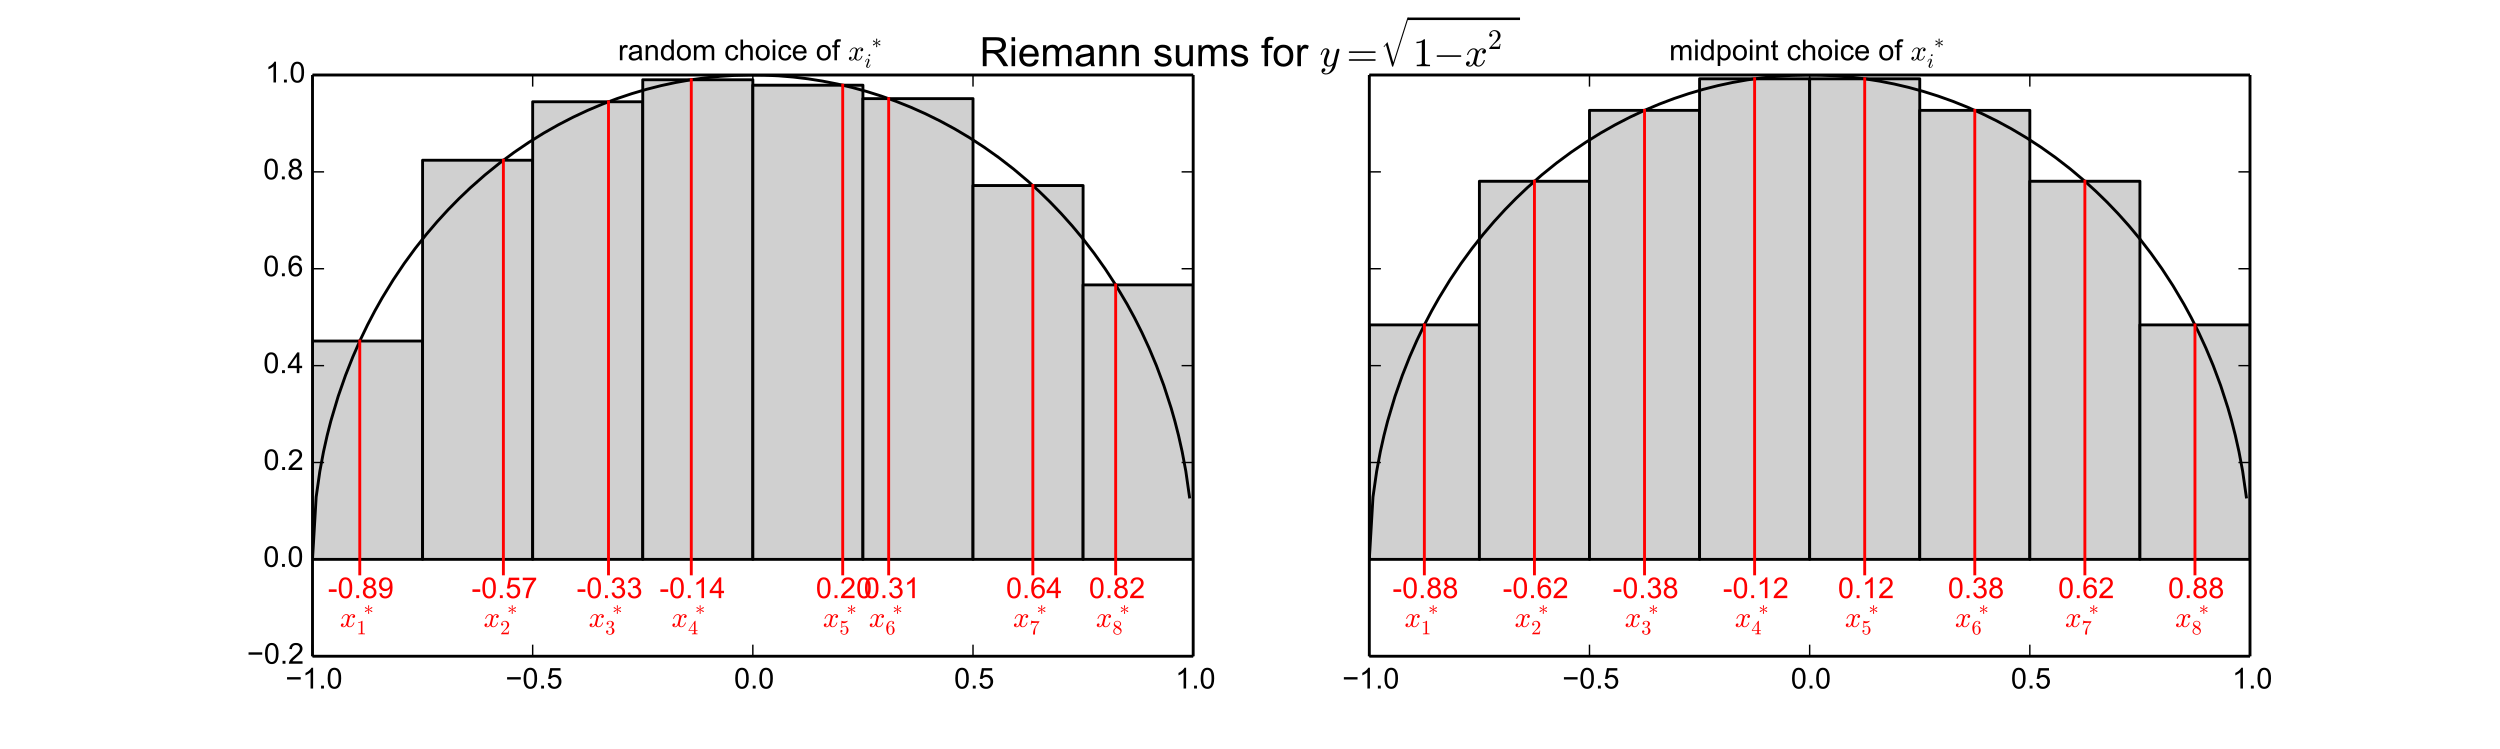 <?xml version="1.0" encoding="utf-8" standalone="no"?>
<!DOCTYPE svg PUBLIC "-//W3C//DTD SVG 1.1//EN"
  "http://www.w3.org/Graphics/SVG/1.1/DTD/svg11.dtd">
<!-- Created with matplotlib (http://matplotlib.org/) -->
<svg height="259pt" version="1.1" viewBox="0 0 864 259" width="864pt" xmlns="http://www.w3.org/2000/svg" xmlns:xlink="http://www.w3.org/1999/xlink">
 <defs>
  <style type="text/css">
*{stroke-linecap:butt;stroke-linejoin:round;}
  </style>
 </defs>
 <g id="figure_1">
  <g id="patch_1">
   <path d="
M0 259.2
L864 259.2
L864 0
L0 0
z
" style="fill:#ffffff;"/>
  </g>
  <g id="axes_1">
   <g id="patch_2">
    <path d="
M108 226.8
L412.364 226.8
L412.364 25.92
L108 25.92
z
" style="fill:#ffffff;"/>
   </g>
   <g id="patch_3">
    <path clip-path="url(#p451adb6d17)" d="
M108 193.32
L146.045 193.32
L146.045 117.863
L108 117.863
z
" style="fill:#d0d0d0;stroke:#000000;"/>
   </g>
   <g id="patch_4">
    <path clip-path="url(#p451adb6d17)" d="
M146.045 193.32
L184.091 193.32
L184.091 55.373
L146.045 55.373
z
" style="fill:#d0d0d0;stroke:#000000;"/>
   </g>
   <g id="patch_5">
    <path clip-path="url(#p451adb6d17)" d="
M184.091 193.32
L222.136 193.32
L222.136 35.169
L184.091 35.169
z
" style="fill:#d0d0d0;stroke:#000000;"/>
   </g>
   <g id="patch_6">
    <path clip-path="url(#p451adb6d17)" d="
M222.136 193.32
L260.182 193.32
L260.182 27.564
L222.136 27.564
z
" style="fill:#d0d0d0;stroke:#000000;"/>
   </g>
   <g id="patch_7">
    <path clip-path="url(#p451adb6d17)" d="
M260.182 193.32
L298.227 193.32
L298.227 29.443
L260.182 29.443
z
" style="fill:#d0d0d0;stroke:#000000;"/>
   </g>
   <g id="patch_8">
    <path clip-path="url(#p451adb6d17)" d="
M298.227 193.32
L336.273 193.32
L336.273 34.083
L298.227 34.083
z
" style="fill:#d0d0d0;stroke:#000000;"/>
   </g>
   <g id="patch_9">
    <path clip-path="url(#p451adb6d17)" d="
M336.273 193.32
L374.318 193.32
L374.318 64.121
L336.273 64.121
z
" style="fill:#d0d0d0;stroke:#000000;"/>
   </g>
   <g id="patch_10">
    <path clip-path="url(#p451adb6d17)" d="
M374.318 193.32
L412.364 193.32
L412.364 98.468
L374.318 98.468
z
" style="fill:#d0d0d0;stroke:#000000;"/>
   </g>
   <g id="line2d_1">
    <path clip-path="url(#p451adb6d17)" d="
M108 193.32
L109.268 171.754
L110.536 162.885
L111.805 156.123
L113.073 150.459
L114.341 145.502
L116.877 136.982
L119.414 129.714
L121.95 123.305
L124.486 117.539
L127.023 112.278
L129.559 107.428
L132.095 102.924
L135.9 96.712
L139.705 91.046
L143.509 85.842
L147.314 81.033
L151.118 76.573
L154.923 72.421
L158.727 68.547
L162.532 64.927
L167.605 60.458
L172.677 56.361
L177.75 52.605
L182.823 49.162
L187.895 46.01
L192.968 43.132
L198.041 40.512
L203.114 38.136
L208.186 35.994
L213.259 34.076
L218.332 32.374
L223.405 30.882
L228.477 29.593
L233.55 28.503
L238.623 27.608
L243.695 26.905
L248.768 26.392
L253.841 26.065
L258.914 25.926
L263.986 25.972
L269.059 26.205
L274.132 26.625
L279.205 27.233
L284.277 28.032
L289.35 29.024
L294.423 30.212
L299.495 31.602
L304.568 33.199
L309.641 35.008
L314.714 37.036
L319.786 39.294
L324.859 41.791
L329.932 44.538
L335.005 47.551
L340.077 50.846
L345.15 54.442
L350.223 58.365
L355.295 62.643
L359.1 66.107
L362.905 69.809
L366.709 73.772
L370.514 78.023
L374.318 82.595
L378.123 87.53
L381.927 92.88
L385.732 98.717
L389.536 105.137
L392.073 109.806
L394.609 114.852
L397.145 120.352
L399.682 126.418
L402.218 133.222
L404.755 141.049
L406.023 145.502
L407.291 150.459
L408.559 156.123
L409.827 162.885
L411.095 171.754
L411.095 171.754" style="fill:none;stroke:#000000;stroke-linecap:square;"/>
   </g>
   <g id="line2d_2">
    <path clip-path="url(#p451adb6d17)" d="
M124.337 198.342
L124.337 117.863" style="fill:none;stroke:#ff0000;stroke-linecap:square;"/>
   </g>
   <g id="line2d_3">
    <path clip-path="url(#p451adb6d17)" d="
M173.969 198.342
L173.969 55.373" style="fill:none;stroke:#ff0000;stroke-linecap:square;"/>
   </g>
   <g id="line2d_4">
    <path clip-path="url(#p451adb6d17)" d="
M210.296 198.342
L210.296 35.169" style="fill:none;stroke:#ff0000;stroke-linecap:square;"/>
   </g>
   <g id="line2d_5">
    <path clip-path="url(#p451adb6d17)" d="
M238.91 198.342
L238.91 27.564" style="fill:none;stroke:#ff0000;stroke-linecap:square;"/>
   </g>
   <g id="line2d_6">
    <path clip-path="url(#p451adb6d17)" d="
M291.239 198.342
L291.239 29.443" style="fill:none;stroke:#ff0000;stroke-linecap:square;"/>
   </g>
   <g id="line2d_7">
    <path clip-path="url(#p451adb6d17)" d="
M307.124 198.342
L307.124 34.083" style="fill:none;stroke:#ff0000;stroke-linecap:square;"/>
   </g>
   <g id="line2d_8">
    <path clip-path="url(#p451adb6d17)" d="
M356.949 198.342
L356.949 64.121" style="fill:none;stroke:#ff0000;stroke-linecap:square;"/>
   </g>
   <g id="line2d_9">
    <path clip-path="url(#p451adb6d17)" d="
M385.576 198.342
L385.576 98.468" style="fill:none;stroke:#ff0000;stroke-linecap:square;"/>
   </g>
   <g id="matplotlib.axis_1">
    <g id="xtick_1">
     <g id="line2d_10">
      <defs>
       <path d="
M0 0
L0 -4" id="m93b0483c22" style="stroke:#000000;stroke-width:0.5;"/>
      </defs>
      <g>
       <use style="stroke:#000000;stroke-width:0.5;" x="108.0" xlink:href="#m93b0483c22" y="226.8"/>
      </g>
     </g>
     <g id="line2d_11">
      <defs>
       <path d="
M0 0
L0 4" id="m741efc42ff" style="stroke:#000000;stroke-width:0.5;"/>
      </defs>
      <g>
       <use style="stroke:#000000;stroke-width:0.5;" x="108.0" xlink:href="#m741efc42ff" y="25.92"/>
      </g>
     </g>
     <g id="text_1">
      <!-- −1.0 -->
      <defs>
       <path d="
M4.156 35.297
Q4.156 48 6.766 55.734
Q9.375 63.484 14.516 67.672
Q19.672 71.875 27.484 71.875
Q33.25 71.875 37.594 69.547
Q41.938 67.234 44.766 62.859
Q47.609 58.5 49.219 52.219
Q50.828 45.953 50.828 35.297
Q50.828 22.703 48.234 14.969
Q45.656 7.234 40.5 3
Q35.359 -1.219 27.484 -1.219
Q17.141 -1.219 11.234 6.203
Q4.156 15.141 4.156 35.297
M13.188 35.297
Q13.188 17.672 17.312 11.828
Q21.438 6 27.484 6
Q33.547 6 37.672 11.859
Q41.797 17.719 41.797 35.297
Q41.797 52.984 37.672 58.781
Q33.547 64.594 27.391 64.594
Q21.344 64.594 17.719 59.469
Q13.188 52.938 13.188 35.297" id="ArialMT-30"/>
       <path d="
M37.25 0
L28.469 0
L28.469 56
Q25.297 52.984 20.141 49.953
Q14.984 46.922 10.891 45.406
L10.891 53.906
Q18.266 57.375 23.781 62.297
Q29.297 67.234 31.594 71.875
L37.25 71.875
z
" id="ArialMT-31"/>
       <path d="
M52.828 31.203
L5.562 31.203
L5.562 39.406
L52.828 39.406
z
" id="ArialMT-2212"/>
       <path d="
M9.078 0
L9.078 10.016
L19.094 10.016
L19.094 0
z
" id="ArialMT-2e"/>
      </defs>
      <g transform="translate(98.647 237.958)scale(0.1 -0.1)">
       <use xlink:href="#ArialMT-2212"/>
       <use x="58.398" xlink:href="#ArialMT-31"/>
       <use x="114.014" xlink:href="#ArialMT-2e"/>
       <use x="141.797" xlink:href="#ArialMT-30"/>
      </g>
     </g>
    </g>
    <g id="xtick_2">
     <g id="line2d_12">
      <g>
       <use style="stroke:#000000;stroke-width:0.5;" x="184.091" xlink:href="#m93b0483c22" y="226.8"/>
      </g>
     </g>
     <g id="line2d_13">
      <g>
       <use style="stroke:#000000;stroke-width:0.5;" x="184.091" xlink:href="#m741efc42ff" y="25.92"/>
      </g>
     </g>
     <g id="text_2">
      <!-- −0.5 -->
      <defs>
       <path d="
M4.156 18.75
L13.375 19.531
Q14.406 12.797 18.141 9.391
Q21.875 6 27.156 6
Q33.5 6 37.891 10.781
Q42.281 15.578 42.281 23.484
Q42.281 31 38.062 35.344
Q33.844 39.703 27 39.703
Q22.75 39.703 19.328 37.766
Q15.922 35.844 13.969 32.766
L5.719 33.844
L12.641 70.609
L48.25 70.609
L48.25 62.203
L19.672 62.203
L15.828 42.969
Q22.266 47.469 29.344 47.469
Q38.719 47.469 45.156 40.969
Q51.609 34.469 51.609 24.266
Q51.609 14.547 45.953 7.469
Q39.062 -1.219 27.156 -1.219
Q17.391 -1.219 11.203 4.25
Q5.031 9.719 4.156 18.75" id="ArialMT-35"/>
      </defs>
      <g transform="translate(174.699 237.958)scale(0.1 -0.1)">
       <use xlink:href="#ArialMT-2212"/>
       <use x="58.398" xlink:href="#ArialMT-30"/>
       <use x="114.014" xlink:href="#ArialMT-2e"/>
       <use x="141.797" xlink:href="#ArialMT-35"/>
      </g>
     </g>
    </g>
    <g id="xtick_3">
     <g id="line2d_14">
      <g>
       <use style="stroke:#000000;stroke-width:0.5;" x="260.182" xlink:href="#m93b0483c22" y="226.8"/>
      </g>
     </g>
     <g id="line2d_15">
      <g>
       <use style="stroke:#000000;stroke-width:0.5;" x="260.182" xlink:href="#m741efc42ff" y="25.92"/>
      </g>
     </g>
     <g id="text_3">
      <!-- 0.0 -->
      <g transform="translate(253.679 237.958)scale(0.1 -0.1)">
       <use xlink:href="#ArialMT-30"/>
       <use x="55.615" xlink:href="#ArialMT-2e"/>
       <use x="83.398" xlink:href="#ArialMT-30"/>
      </g>
     </g>
    </g>
    <g id="xtick_4">
     <g id="line2d_16">
      <g>
       <use style="stroke:#000000;stroke-width:0.5;" x="336.273" xlink:href="#m93b0483c22" y="226.8"/>
      </g>
     </g>
     <g id="line2d_17">
      <g>
       <use style="stroke:#000000;stroke-width:0.5;" x="336.273" xlink:href="#m741efc42ff" y="25.92"/>
      </g>
     </g>
     <g id="text_4">
      <!-- 0.5 -->
      <g transform="translate(329.731 237.958)scale(0.1 -0.1)">
       <use xlink:href="#ArialMT-30"/>
       <use x="55.615" xlink:href="#ArialMT-2e"/>
       <use x="83.398" xlink:href="#ArialMT-35"/>
      </g>
     </g>
    </g>
    <g id="xtick_5">
     <g id="line2d_18">
      <g>
       <use style="stroke:#000000;stroke-width:0.5;" x="412.364" xlink:href="#m93b0483c22" y="226.8"/>
      </g>
     </g>
     <g id="line2d_19">
      <g>
       <use style="stroke:#000000;stroke-width:0.5;" x="412.364" xlink:href="#m741efc42ff" y="25.92"/>
      </g>
     </g>
     <g id="text_5">
      <!-- 1.0 -->
      <g transform="translate(406.197 237.958)scale(0.1 -0.1)">
       <use xlink:href="#ArialMT-31"/>
       <use x="55.615" xlink:href="#ArialMT-2e"/>
       <use x="83.398" xlink:href="#ArialMT-30"/>
      </g>
     </g>
    </g>
   </g>
   <g id="matplotlib.axis_2">
    <g id="ytick_1">
     <g id="line2d_20">
      <defs>
       <path d="
M0 0
L4 0" id="m728421d6d4" style="stroke:#000000;stroke-width:0.5;"/>
      </defs>
      <g>
       <use style="stroke:#000000;stroke-width:0.5;" x="108.0" xlink:href="#m728421d6d4" y="226.8"/>
      </g>
     </g>
     <g id="line2d_21">
      <defs>
       <path d="
M0 0
L-4 0" id="mcb0005524f" style="stroke:#000000;stroke-width:0.5;"/>
      </defs>
      <g>
       <use style="stroke:#000000;stroke-width:0.5;" x="412.364" xlink:href="#mcb0005524f" y="226.8"/>
      </g>
     </g>
     <g id="text_6">
      <!-- −0.2 -->
      <defs>
       <path d="
M50.344 8.453
L50.344 0
L3.031 0
Q2.938 3.172 4.047 6.109
Q5.859 10.938 9.828 15.625
Q13.812 20.312 21.344 26.469
Q33.016 36.031 37.109 41.625
Q41.219 47.219 41.219 52.203
Q41.219 57.422 37.469 61
Q33.734 64.594 27.734 64.594
Q21.391 64.594 17.578 60.781
Q13.766 56.984 13.719 50.25
L4.688 51.172
Q5.609 61.281 11.656 66.578
Q17.719 71.875 27.938 71.875
Q38.234 71.875 44.234 66.156
Q50.25 60.453 50.25 52
Q50.25 47.703 48.484 43.547
Q46.734 39.406 42.656 34.812
Q38.578 30.219 29.109 22.219
Q21.188 15.578 18.938 13.203
Q16.703 10.844 15.234 8.453
z
" id="ArialMT-32"/>
      </defs>
      <g transform="translate(85.342 229.385)scale(0.1 -0.1)">
       <use xlink:href="#ArialMT-2212"/>
       <use x="58.398" xlink:href="#ArialMT-30"/>
       <use x="114.014" xlink:href="#ArialMT-2e"/>
       <use x="141.797" xlink:href="#ArialMT-32"/>
      </g>
     </g>
    </g>
    <g id="ytick_2">
     <g id="line2d_22">
      <g>
       <use style="stroke:#000000;stroke-width:0.5;" x="108.0" xlink:href="#m728421d6d4" y="193.32"/>
      </g>
     </g>
     <g id="line2d_23">
      <g>
       <use style="stroke:#000000;stroke-width:0.5;" x="412.364" xlink:href="#mcb0005524f" y="193.32"/>
      </g>
     </g>
     <g id="text_7">
      <!-- 0.0 -->
      <g transform="translate(90.994 195.905)scale(0.1 -0.1)">
       <use xlink:href="#ArialMT-30"/>
       <use x="55.615" xlink:href="#ArialMT-2e"/>
       <use x="83.398" xlink:href="#ArialMT-30"/>
      </g>
     </g>
    </g>
    <g id="ytick_3">
     <g id="line2d_24">
      <g>
       <use style="stroke:#000000;stroke-width:0.5;" x="108.0" xlink:href="#m728421d6d4" y="159.84"/>
      </g>
     </g>
     <g id="line2d_25">
      <g>
       <use style="stroke:#000000;stroke-width:0.5;" x="412.364" xlink:href="#mcb0005524f" y="159.84"/>
      </g>
     </g>
     <g id="text_8">
      <!-- 0.2 -->
      <g transform="translate(91.042 162.425)scale(0.1 -0.1)">
       <use xlink:href="#ArialMT-30"/>
       <use x="55.615" xlink:href="#ArialMT-2e"/>
       <use x="83.398" xlink:href="#ArialMT-32"/>
      </g>
     </g>
    </g>
    <g id="ytick_4">
     <g id="line2d_26">
      <g>
       <use style="stroke:#000000;stroke-width:0.5;" x="108.0" xlink:href="#m728421d6d4" y="126.36"/>
      </g>
     </g>
     <g id="line2d_27">
      <g>
       <use style="stroke:#000000;stroke-width:0.5;" x="412.364" xlink:href="#mcb0005524f" y="126.36"/>
      </g>
     </g>
     <g id="text_9">
      <!-- 0.4 -->
      <defs>
       <path d="
M32.328 0
L32.328 17.141
L1.266 17.141
L1.266 25.203
L33.938 71.578
L41.109 71.578
L41.109 25.203
L50.781 25.203
L50.781 17.141
L41.109 17.141
L41.109 0
z

M32.328 25.203
L32.328 57.469
L9.906 25.203
z
" id="ArialMT-34"/>
      </defs>
      <g transform="translate(90.998 128.945)scale(0.1 -0.1)">
       <use xlink:href="#ArialMT-30"/>
       <use x="55.615" xlink:href="#ArialMT-2e"/>
       <use x="83.398" xlink:href="#ArialMT-34"/>
      </g>
     </g>
    </g>
    <g id="ytick_5">
     <g id="line2d_28">
      <g>
       <use style="stroke:#000000;stroke-width:0.5;" x="108.0" xlink:href="#m728421d6d4" y="92.88"/>
      </g>
     </g>
     <g id="line2d_29">
      <g>
       <use style="stroke:#000000;stroke-width:0.5;" x="412.364" xlink:href="#mcb0005524f" y="92.88"/>
      </g>
     </g>
     <g id="text_10">
      <!-- 0.6 -->
      <defs>
       <path d="
M49.75 54.047
L41.016 53.375
Q39.844 58.547 37.703 60.891
Q34.125 64.656 28.906 64.656
Q24.703 64.656 21.531 62.312
Q17.391 59.281 14.984 53.469
Q12.594 47.656 12.5 36.922
Q15.672 41.75 20.266 44.094
Q24.859 46.438 29.891 46.438
Q38.672 46.438 44.844 39.969
Q51.031 33.5 51.031 23.25
Q51.031 16.5 48.125 10.719
Q45.219 4.938 40.141 1.859
Q35.062 -1.219 28.609 -1.219
Q17.625 -1.219 10.688 6.859
Q3.766 14.938 3.766 33.5
Q3.766 54.25 11.422 63.672
Q18.109 71.875 29.438 71.875
Q37.891 71.875 43.281 67.141
Q48.688 62.406 49.75 54.047
M13.875 23.188
Q13.875 18.656 15.797 14.5
Q17.719 10.359 21.188 8.172
Q24.656 6 28.469 6
Q34.031 6 38.031 10.484
Q42.047 14.984 42.047 22.703
Q42.047 30.125 38.078 34.391
Q34.125 38.672 28.125 38.672
Q22.172 38.672 18.016 34.391
Q13.875 30.125 13.875 23.188" id="ArialMT-36"/>
      </defs>
      <g transform="translate(90.973 95.465)scale(0.1 -0.1)">
       <use xlink:href="#ArialMT-30"/>
       <use x="55.615" xlink:href="#ArialMT-2e"/>
       <use x="83.398" xlink:href="#ArialMT-36"/>
      </g>
     </g>
    </g>
    <g id="ytick_6">
     <g id="line2d_30">
      <g>
       <use style="stroke:#000000;stroke-width:0.5;" x="108.0" xlink:href="#m728421d6d4" y="59.4"/>
      </g>
     </g>
     <g id="line2d_31">
      <g>
       <use style="stroke:#000000;stroke-width:0.5;" x="412.364" xlink:href="#mcb0005524f" y="59.4"/>
      </g>
     </g>
     <g id="text_11">
      <!-- 0.8 -->
      <defs>
       <path d="
M17.672 38.812
Q12.203 40.828 9.562 44.531
Q6.938 48.25 6.938 53.422
Q6.938 61.234 12.547 66.547
Q18.172 71.875 27.484 71.875
Q36.859 71.875 42.578 66.422
Q48.297 60.984 48.297 53.172
Q48.297 48.188 45.672 44.5
Q43.062 40.828 37.75 38.812
Q44.344 36.672 47.781 31.875
Q51.219 27.094 51.219 20.453
Q51.219 11.281 44.719 5.031
Q38.234 -1.219 27.641 -1.219
Q17.047 -1.219 10.547 5.047
Q4.047 11.328 4.047 20.703
Q4.047 27.688 7.594 32.391
Q11.141 37.109 17.672 38.812
M15.922 53.719
Q15.922 48.641 19.188 45.406
Q22.469 42.188 27.688 42.188
Q32.766 42.188 36.016 45.375
Q39.266 48.578 39.266 53.219
Q39.266 58.062 35.906 61.359
Q32.562 64.656 27.594 64.656
Q22.562 64.656 19.234 61.422
Q15.922 58.203 15.922 53.719
M13.094 20.656
Q13.094 16.891 14.875 13.375
Q16.656 9.859 20.172 7.922
Q23.688 6 27.734 6
Q34.031 6 38.125 10.047
Q42.234 14.109 42.234 20.359
Q42.234 26.703 38.016 30.859
Q33.797 35.016 27.438 35.016
Q21.234 35.016 17.156 30.906
Q13.094 26.812 13.094 20.656" id="ArialMT-38"/>
      </defs>
      <g transform="translate(90.955 61.985)scale(0.1 -0.1)">
       <use xlink:href="#ArialMT-30"/>
       <use x="55.615" xlink:href="#ArialMT-2e"/>
       <use x="83.398" xlink:href="#ArialMT-38"/>
      </g>
     </g>
    </g>
    <g id="ytick_7">
     <g id="line2d_32">
      <g>
       <use style="stroke:#000000;stroke-width:0.5;" x="108.0" xlink:href="#m728421d6d4" y="25.92"/>
      </g>
     </g>
     <g id="line2d_33">
      <g>
       <use style="stroke:#000000;stroke-width:0.5;" x="412.364" xlink:href="#mcb0005524f" y="25.92"/>
      </g>
     </g>
     <g id="text_12">
      <!-- 1.0 -->
      <g transform="translate(91.667 28.505)scale(0.1 -0.1)">
       <use xlink:href="#ArialMT-31"/>
       <use x="55.615" xlink:href="#ArialMT-2e"/>
       <use x="83.398" xlink:href="#ArialMT-30"/>
      </g>
     </g>
    </g>
   </g>
   <g id="patch_11">
    <path d="
M108 25.92
L412.364 25.92" style="fill:none;stroke:#000000;"/>
   </g>
   <g id="patch_12">
    <path d="
M412.364 226.8
L412.364 25.92" style="fill:none;stroke:#000000;"/>
   </g>
   <g id="patch_13">
    <path d="
M108 226.8
L412.364 226.8" style="fill:none;stroke:#000000;"/>
   </g>
   <g id="patch_14">
    <path d="
M108 226.8
L108 25.92" style="fill:none;stroke:#000000;"/>
   </g>
   <g id="text_13">
    <!-- -0.89 -->
    <defs>
     <path d="
M5.469 16.547
L13.922 17.328
Q14.984 11.375 18.016 8.688
Q21.047 6 25.781 6
Q29.828 6 32.875 7.859
Q35.938 9.719 37.891 12.812
Q39.844 15.922 41.156 21.188
Q42.484 26.469 42.484 31.938
Q42.484 32.516 42.438 33.688
Q39.797 29.5 35.234 26.875
Q30.672 24.266 25.344 24.266
Q16.453 24.266 10.297 30.703
Q4.156 37.156 4.156 47.703
Q4.156 58.594 10.578 65.234
Q17 71.875 26.656 71.875
Q33.641 71.875 39.422 68.109
Q45.219 64.359 48.219 57.391
Q51.219 50.438 51.219 37.25
Q51.219 23.531 48.234 15.406
Q45.266 7.281 39.375 3.031
Q33.5 -1.219 25.594 -1.219
Q17.188 -1.219 11.859 3.438
Q6.547 8.109 5.469 16.547
M41.453 48.141
Q41.453 55.719 37.422 60.156
Q33.406 64.594 27.734 64.594
Q21.875 64.594 17.531 59.812
Q13.188 55.031 13.188 47.406
Q13.188 40.578 17.312 36.297
Q21.438 32.031 27.484 32.031
Q33.594 32.031 37.516 36.297
Q41.453 40.578 41.453 48.141" id="ArialMT-39"/>
     <path d="
M3.172 21.484
L3.172 30.328
L30.172 30.328
L30.172 21.484
z
" id="ArialMT-2d"/>
    </defs>
    <g style="fill:#ff0000;" transform="translate(113.32 206.712)scale(0.1 -0.1)">
     <use xlink:href="#ArialMT-2d"/>
     <use x="33.301" xlink:href="#ArialMT-30"/>
     <use x="88.916" xlink:href="#ArialMT-2e"/>
     <use x="116.699" xlink:href="#ArialMT-38"/>
     <use x="172.314" xlink:href="#ArialMT-39"/>
    </g>
   </g>
   <g id="text_14">
    <!-- $x_{1}^*$ -->
    <defs>
     <path d="
M7.812 2.875
Q9.578 1.516 12.797 1.516
Q15.922 1.516 18.312 4.516
Q20.703 7.516 21.578 11.078
L26.125 28.812
Q27.203 33.641 27.203 35.406
Q27.203 37.891 25.812 39.75
Q24.422 41.609 21.922 41.609
Q18.75 41.609 15.969 39.625
Q13.188 37.641 11.281 34.594
Q9.375 31.547 8.594 28.422
Q8.406 27.781 7.812 27.781
L6.594 27.781
Q5.812 27.781 5.812 28.719
L5.812 29
Q6.781 32.719 9.125 36.25
Q11.469 39.797 14.859 41.984
Q18.266 44.188 22.125 44.188
Q25.781 44.188 28.734 42.234
Q31.688 40.281 32.906 36.922
Q34.625 39.984 37.281 42.078
Q39.938 44.188 43.109 44.188
Q45.266 44.188 47.5 43.422
Q49.75 42.672 51.172 41.109
Q52.594 39.547 52.594 37.203
Q52.594 34.672 50.953 32.828
Q49.312 31 46.781 31
Q45.172 31 44.094 32.031
Q43.016 33.062 43.016 34.625
Q43.016 36.719 44.453 38.297
Q45.906 39.891 47.906 40.188
Q46.094 41.609 42.922 41.609
Q39.703 41.609 37.328 38.625
Q34.969 35.641 33.984 31.984
L29.594 14.312
Q28.516 10.297 28.516 7.719
Q28.516 5.172 29.953 3.344
Q31.391 1.516 33.797 1.516
Q38.484 1.516 42.156 5.641
Q45.844 9.766 47.016 14.703
Q47.219 15.281 47.797 15.281
L49.031 15.281
Q49.422 15.281 49.656 15.016
Q49.906 14.75 49.906 14.406
Q49.906 14.312 49.812 14.109
Q48.391 8.156 43.844 3.516
Q39.312 -1.125 33.594 -1.125
Q29.938 -1.125 26.984 0.844
Q24.031 2.828 22.797 6.203
Q21.234 3.266 18.469 1.062
Q15.719 -1.125 12.594 -1.125
Q10.453 -1.125 8.172 -0.359
Q5.906 0.391 4.484 1.953
Q3.078 3.516 3.078 5.906
Q3.078 8.25 4.703 10.172
Q6.344 12.109 8.797 12.109
Q10.453 12.109 11.578 11.109
Q12.703 10.109 12.703 8.5
Q12.703 6.391 11.297 4.828
Q9.906 3.266 7.812 2.875" id="Cmmi10-78"/>
     <path d="
M9.281 0
L9.281 3.516
Q21.781 3.516 21.781 6.688
L21.781 59.188
Q16.609 56.688 8.688 56.688
L8.688 60.203
Q20.953 60.203 27.203 66.609
L28.609 66.609
Q28.953 66.609 29.266 66.328
Q29.594 66.062 29.594 65.719
L29.594 6.688
Q29.594 3.516 42.094 3.516
L42.094 0
z
" id="Cmr10-31"/>
     <path d="
M9.422 12.703
Q8.297 12.703 7.391 13.641
Q6.5 14.594 6.5 15.719
Q6.5 17.438 7.906 18.109
L22.312 25
L7.906 31.781
Q6.5 32.375 6.5 34.188
Q6.5 35.297 7.391 36.25
Q8.297 37.203 9.422 37.203
Q10.156 37.203 10.797 36.719
L23.578 27.391
L22.125 43.703
Q22.125 44.922 22.953 45.703
Q23.781 46.484 25 46.484
Q26.172 46.484 26.969 45.75
Q27.781 45.016 27.781 43.891
L27.781 43.703
L26.312 27.391
L39.109 36.719
Q39.75 37.203 40.484 37.203
Q41.703 37.203 42.547 36.25
Q43.406 35.297 43.406 34.188
Q43.406 32.375 42 31.781
L27.594 25
L42 18.109
Q43.406 17.438 43.406 15.719
Q43.406 14.594 42.547 13.641
Q41.703 12.703 40.484 12.703
Q39.75 12.703 39.109 13.188
L26.312 22.516
L27.781 6.297
L27.781 6
Q27.781 4.891 26.922 4.156
Q26.078 3.422 25 3.422
Q23.828 3.422 22.969 4.219
Q22.125 5.031 22.125 6.203
L23.578 22.516
L10.797 13.188
Q10.156 12.703 9.422 12.703" id="Cmsy10-a4"/>
    </defs>
    <g style="fill:#ff0000;" transform="translate(117.487 216.756)scale(0.1 -0.1)">
     <use transform="translate(0.0 0.945)" xlink:href="#Cmmi10-78"/>
     <use transform="translate(81.616 43.461)scale(0.7)" xlink:href="#Cmsy10-a4"/>
     <use transform="translate(57.08 -24.564)scale(0.7)" xlink:href="#Cmr10-31"/>
    </g>
   </g>
   <g id="text_15">
    <!-- -0.57 -->
    <defs>
     <path d="
M4.734 62.203
L4.734 70.656
L51.078 70.656
L51.078 63.812
Q44.234 56.547 37.516 44.484
Q30.812 32.422 27.156 19.672
Q24.516 10.688 23.781 0
L14.75 0
Q14.891 8.453 18.062 20.406
Q21.234 32.375 27.172 43.484
Q33.109 54.594 39.797 62.203
z
" id="ArialMT-37"/>
    </defs>
    <g style="fill:#ff0000;" transform="translate(162.959 206.712)scale(0.1 -0.1)">
     <use xlink:href="#ArialMT-2d"/>
     <use x="33.301" xlink:href="#ArialMT-30"/>
     <use x="88.916" xlink:href="#ArialMT-2e"/>
     <use x="116.699" xlink:href="#ArialMT-35"/>
     <use x="172.314" xlink:href="#ArialMT-37"/>
    </g>
   </g>
   <g id="text_16">
    <!-- $x_{2}^*$ -->
    <defs>
     <path d="
M4.984 0
L4.984 2.688
Q4.984 2.938 5.172 3.219
L20.703 20.406
Q24.219 24.219 26.406 26.797
Q28.609 29.391 30.75 32.766
Q32.906 36.141 34.156 39.625
Q35.406 43.109 35.406 47.016
Q35.406 51.125 33.891 54.859
Q32.375 58.594 29.375 60.844
Q26.375 63.094 22.125 63.094
Q17.781 63.094 14.312 60.469
Q10.844 57.859 9.422 53.719
Q9.812 53.812 10.5 53.812
Q12.75 53.812 14.328 52.297
Q15.922 50.781 15.922 48.391
Q15.922 46.094 14.328 44.5
Q12.75 42.922 10.5 42.922
Q8.156 42.922 6.562 44.547
Q4.984 46.188 4.984 48.391
Q4.984 52.156 6.391 55.438
Q7.812 58.734 10.469 61.297
Q13.141 63.875 16.484 65.234
Q19.828 66.609 23.578 66.609
Q29.297 66.609 34.219 64.188
Q39.156 61.766 42.031 57.344
Q44.922 52.938 44.922 47.016
Q44.922 42.672 43.016 38.766
Q41.109 34.859 38.125 31.656
Q35.156 28.469 30.516 24.406
Q25.875 20.359 24.422 19
L13.094 8.109
L22.703 8.109
Q29.781 8.109 34.547 8.219
Q39.312 8.344 39.594 8.594
Q40.766 9.859 42 17.828
L44.922 17.828
L42.094 0
z
" id="Cmr10-32"/>
    </defs>
    <g style="fill:#ff0000;" transform="translate(167.119 216.756)scale(0.1 -0.1)">
     <use transform="translate(0.0 0.945)" xlink:href="#Cmmi10-78"/>
     <use transform="translate(81.616 43.461)scale(0.7)" xlink:href="#Cmsy10-a4"/>
     <use transform="translate(57.08 -24.564)scale(0.7)" xlink:href="#Cmr10-32"/>
    </g>
   </g>
   <g id="text_17">
    <!-- -0.33 -->
    <defs>
     <path d="
M4.203 18.891
L12.984 20.062
Q14.5 12.594 18.141 9.297
Q21.781 6 27 6
Q33.203 6 37.469 10.297
Q41.75 14.594 41.75 20.953
Q41.75 27 37.797 30.922
Q33.844 34.859 27.734 34.859
Q25.25 34.859 21.531 33.891
L22.516 41.609
Q23.391 41.5 23.922 41.5
Q29.547 41.5 34.031 44.422
Q38.531 47.359 38.531 53.469
Q38.531 58.297 35.25 61.469
Q31.984 64.656 26.812 64.656
Q21.688 64.656 18.266 61.422
Q14.844 58.203 13.875 51.766
L5.078 53.328
Q6.688 62.156 12.391 67.016
Q18.109 71.875 26.609 71.875
Q32.469 71.875 37.391 69.359
Q42.328 66.844 44.938 62.5
Q47.562 58.156 47.562 53.266
Q47.562 48.641 45.062 44.828
Q42.578 41.016 37.703 38.766
Q44.047 37.312 47.562 32.688
Q51.078 28.078 51.078 21.141
Q51.078 11.766 44.234 5.25
Q37.406 -1.266 26.953 -1.266
Q17.531 -1.266 11.297 4.344
Q5.078 9.969 4.203 18.891" id="ArialMT-33"/>
    </defs>
    <g style="fill:#ff0000;" transform="translate(199.286 206.712)scale(0.1 -0.1)">
     <use xlink:href="#ArialMT-2d"/>
     <use x="33.301" xlink:href="#ArialMT-30"/>
     <use x="88.916" xlink:href="#ArialMT-2e"/>
     <use x="116.699" xlink:href="#ArialMT-33"/>
     <use x="172.314" xlink:href="#ArialMT-33"/>
    </g>
   </g>
   <g id="text_18">
    <!-- $x_{3}^*$ -->
    <defs>
     <path d="
M9.516 7.719
Q11.859 4.297 15.812 2.641
Q19.781 0.984 24.312 0.984
Q30.125 0.984 32.562 5.938
Q35.016 10.891 35.016 17.188
Q35.016 20.016 34.5 22.844
Q33.984 25.688 32.766 28.125
Q31.547 30.562 29.422 32.031
Q27.297 33.5 24.219 33.5
L17.578 33.5
Q16.703 33.5 16.703 34.422
L16.703 35.297
Q16.703 36.078 17.578 36.078
L23.094 36.531
Q26.609 36.531 28.922 39.156
Q31.25 41.797 32.328 45.578
Q33.406 49.359 33.406 52.781
Q33.406 57.562 31.156 60.641
Q28.906 63.719 24.312 63.719
Q20.516 63.719 17.047 62.281
Q13.578 60.844 11.531 57.906
Q11.719 57.953 11.859 57.984
Q12.016 58.016 12.203 58.016
Q14.453 58.016 15.969 56.453
Q17.484 54.891 17.484 52.688
Q17.484 50.531 15.969 48.969
Q14.453 47.406 12.203 47.406
Q10.016 47.406 8.453 48.969
Q6.891 50.531 6.891 52.688
Q6.891 56.984 9.469 60.156
Q12.062 63.328 16.141 64.969
Q20.219 66.609 24.312 66.609
Q27.344 66.609 30.703 65.703
Q34.078 64.797 36.812 63.109
Q39.547 61.422 41.281 58.781
Q43.016 56.156 43.016 52.781
Q43.016 48.578 41.141 45.016
Q39.266 41.453 35.984 38.859
Q32.719 36.281 28.812 35.016
Q33.156 34.188 37.062 31.734
Q40.969 29.297 43.328 25.484
Q45.703 21.688 45.703 17.281
Q45.703 11.766 42.672 7.297
Q39.656 2.828 34.719 0.312
Q29.781 -2.203 24.312 -2.203
Q19.625 -2.203 14.906 -0.406
Q10.203 1.375 7.203 4.938
Q4.203 8.5 4.203 13.484
Q4.203 15.969 5.859 17.625
Q7.516 19.281 10.016 19.281
Q11.625 19.281 12.969 18.531
Q14.312 17.781 15.062 16.406
Q15.828 15.047 15.828 13.484
Q15.828 11.031 14.109 9.375
Q12.406 7.719 10.016 7.719
z
" id="Cmr10-33"/>
    </defs>
    <g style="fill:#ff0000;" transform="translate(203.446 216.756)scale(0.1 -0.1)">
     <use transform="translate(0.0 0.945)" xlink:href="#Cmmi10-78"/>
     <use transform="translate(81.616 43.461)scale(0.7)" xlink:href="#Cmsy10-a4"/>
     <use transform="translate(57.08 -24.564)scale(0.7)" xlink:href="#Cmr10-33"/>
    </g>
   </g>
   <g id="text_19">
    <!-- -0.14 -->
    <g style="fill:#ff0000;" transform="translate(227.914 206.712)scale(0.1 -0.1)">
     <use xlink:href="#ArialMT-2d"/>
     <use x="33.301" xlink:href="#ArialMT-30"/>
     <use x="88.916" xlink:href="#ArialMT-2e"/>
     <use x="116.699" xlink:href="#ArialMT-31"/>
     <use x="172.314" xlink:href="#ArialMT-34"/>
    </g>
   </g>
   <g id="text_20">
    <!-- $x_{4}^*$ -->
    <defs>
     <path d="
M2.781 16.5
L2.781 20.016
L33.688 66.109
Q34.031 66.609 34.719 66.609
L36.188 66.609
Q37.312 66.609 37.312 65.484
L37.312 20.016
L47.125 20.016
L47.125 16.5
L37.312 16.5
L37.312 6.688
Q37.312 4.641 40.234 4.078
Q43.172 3.516 47.016 3.516
L47.016 0
L19.484 0
L19.484 3.516
Q23.344 3.516 26.266 4.078
Q29.203 4.641 29.203 6.688
L29.203 16.5
z

M6.109 20.016
L29.781 20.016
L29.781 55.422
z
" id="Cmr10-34"/>
    </defs>
    <g style="fill:#ff0000;" transform="translate(232.06 216.756)scale(0.1 -0.1)">
     <use transform="translate(0.0 0.945)" xlink:href="#Cmmi10-78"/>
     <use transform="translate(81.616 43.461)scale(0.7)" xlink:href="#Cmsy10-a4"/>
     <use transform="translate(57.08 -24.564)scale(0.7)" xlink:href="#Cmr10-34"/>
    </g>
   </g>
   <g id="text_21">
    <!-- 0.20 -->
    <g style="fill:#ff0000;" transform="translate(281.955 206.712)scale(0.1 -0.1)">
     <use xlink:href="#ArialMT-30"/>
     <use x="55.615" xlink:href="#ArialMT-2e"/>
     <use x="83.398" xlink:href="#ArialMT-32"/>
     <use x="139.014" xlink:href="#ArialMT-30"/>
    </g>
   </g>
   <g id="text_22">
    <!-- $x_{5}^*$ -->
    <defs>
     <path d="
M8.688 11.375
Q9.719 8.453 11.844 6.047
Q13.969 3.656 16.875 2.312
Q19.781 0.984 22.906 0.984
Q30.125 0.984 32.859 6.594
Q35.594 12.203 35.594 20.219
Q35.594 23.688 35.469 26.047
Q35.359 28.422 34.812 30.609
Q33.891 34.125 31.562 36.766
Q29.25 39.406 25.875 39.406
Q22.516 39.406 20.094 38.375
Q17.672 37.359 16.156 35.984
Q14.656 34.625 13.484 33.109
Q12.312 31.594 12.016 31.5
L10.891 31.5
Q10.641 31.5 10.266 31.812
Q9.906 32.125 9.906 32.422
L9.906 65.828
Q9.906 66.062 10.219 66.328
Q10.547 66.609 10.891 66.609
L11.188 66.609
Q17.922 63.375 25.484 63.375
Q32.906 63.375 39.797 66.609
L40.094 66.609
Q40.438 66.609 40.719 66.359
Q41.016 66.109 41.016 65.828
L41.016 64.891
Q41.016 64.406 40.828 64.406
Q37.406 59.859 32.25 57.312
Q27.094 54.781 21.578 54.781
Q17.578 54.781 13.375 55.906
L13.375 37.016
Q16.703 39.703 19.312 40.844
Q21.922 42 25.984 42
Q31.5 42 35.859 38.812
Q40.234 35.641 42.578 30.531
Q44.922 25.438 44.922 20.125
Q44.922 14.109 41.969 8.984
Q39.016 3.859 33.938 0.828
Q28.859 -2.203 22.906 -2.203
Q17.969 -2.203 13.844 0.328
Q9.719 2.875 7.344 7.172
Q4.984 11.469 4.984 16.312
Q4.984 18.562 6.438 19.969
Q7.906 21.391 10.109 21.391
Q12.312 21.391 13.797 19.938
Q15.281 18.5 15.281 16.312
Q15.281 14.156 13.797 12.672
Q12.312 11.188 10.109 11.188
Q9.766 11.188 9.328 11.25
Q8.891 11.328 8.688 11.375" id="Cmr10-35"/>
    </defs>
    <g style="fill:#ff0000;" transform="translate(284.389 216.756)scale(0.1 -0.1)">
     <use transform="translate(0.0 0.945)" xlink:href="#Cmmi10-78"/>
     <use transform="translate(81.616 43.461)scale(0.7)" xlink:href="#Cmsy10-a4"/>
     <use transform="translate(57.08 -24.564)scale(0.7)" xlink:href="#Cmr10-35"/>
    </g>
   </g>
   <g id="text_23">
    <!-- 0.31 -->
    <g style="fill:#ff0000;" transform="translate(298.519 206.712)scale(0.1 -0.1)">
     <use xlink:href="#ArialMT-30"/>
     <use x="55.615" xlink:href="#ArialMT-2e"/>
     <use x="83.398" xlink:href="#ArialMT-33"/>
     <use x="139.014" xlink:href="#ArialMT-31"/>
    </g>
   </g>
   <g id="text_24">
    <!-- $x_{6}^*$ -->
    <defs>
     <path d="
M25 -2.203
Q18.797 -2.203 14.641 1.094
Q10.5 4.391 8.219 9.641
Q5.953 14.891 5.078 20.656
Q4.203 26.422 4.203 32.328
Q4.203 40.234 7.281 48.188
Q10.359 56.156 16.328 61.375
Q22.312 66.609 30.516 66.609
Q33.938 66.609 36.891 65.312
Q39.844 64.016 41.531 61.5
Q43.219 58.984 43.219 55.422
Q43.219 53.375 41.828 51.984
Q40.438 50.594 38.375 50.594
Q36.422 50.594 35 52
Q33.594 53.422 33.594 55.422
Q33.594 57.375 35 58.781
Q36.422 60.203 38.375 60.203
L38.922 60.203
Q37.641 62.016 35.328 62.859
Q33.016 63.719 30.516 63.719
Q27.484 63.719 24.922 62.391
Q22.359 61.078 20.312 58.828
Q18.266 56.594 16.891 53.875
Q15.531 51.172 14.766 47.703
Q14.016 44.234 13.812 41.203
Q13.625 38.188 13.625 33.594
Q15.375 37.703 18.594 40.312
Q21.828 42.922 25.875 42.922
Q30.328 42.922 33.984 41.109
Q37.641 39.312 40.281 36.109
Q42.922 32.906 44.312 28.797
Q45.703 24.703 45.703 20.516
Q45.703 14.656 43.094 9.344
Q40.484 4.047 35.734 0.922
Q31 -2.203 25 -2.203
M25 0.984
Q28.859 0.984 31.203 2.734
Q33.547 4.5 34.641 7.391
Q35.75 10.297 36.016 13.25
Q36.281 16.219 36.281 20.516
Q36.281 26.172 35.734 30.172
Q35.203 34.188 32.812 37.234
Q30.422 40.281 25.484 40.281
Q21.438 40.281 18.828 37.547
Q16.219 34.812 15.016 30.641
Q13.812 26.469 13.812 22.609
Q13.812 21.297 13.922 20.609
Q13.922 20.453 13.891 20.359
Q13.875 20.266 13.812 20.125
Q13.812 15.828 14.688 11.422
Q15.578 7.031 18.062 4
Q20.562 0.984 25 0.984" id="Cmr10-36"/>
    </defs>
    <g style="fill:#ff0000;" transform="translate(300.274 216.756)scale(0.1 -0.1)">
     <use transform="translate(0.0 0.945)" xlink:href="#Cmmi10-78"/>
     <use transform="translate(81.616 43.461)scale(0.7)" xlink:href="#Cmsy10-a4"/>
     <use transform="translate(57.08 -24.564)scale(0.7)" xlink:href="#Cmr10-36"/>
    </g>
   </g>
   <g id="text_25">
    <!-- 0.64 -->
    <g style="fill:#ff0000;" transform="translate(347.668 206.712)scale(0.1 -0.1)">
     <use xlink:href="#ArialMT-30"/>
     <use x="55.615" xlink:href="#ArialMT-2e"/>
     <use x="83.398" xlink:href="#ArialMT-36"/>
     <use x="139.014" xlink:href="#ArialMT-34"/>
    </g>
   </g>
   <g id="text_26">
    <!-- $x_{7}^*$ -->
    <defs>
     <path d="
M17.391 2.594
Q17.391 8.156 18.359 13.469
Q19.344 18.797 21.219 24
Q23.094 29.203 25.75 34.203
Q28.422 39.203 31.594 43.609
L40.719 56.297
L29.297 56.297
Q11.531 56.297 10.984 55.812
Q9.672 54.203 8.5 46.578
L5.609 46.578
L8.891 67.578
L11.812 67.578
L11.812 67.281
Q11.812 65.484 17.922 64.938
Q24.031 64.406 29.891 64.406
L48.484 64.406
L48.484 61.812
Q48.484 61.719 48.453 61.672
Q48.438 61.625 48.391 61.531
L34.625 42.188
Q29.547 34.672 28.266 25.484
Q27 16.312 27 2.594
Q27 0.641 25.578 -0.781
Q24.172 -2.203 22.219 -2.203
Q20.219 -2.203 18.797 -0.781
Q17.391 0.641 17.391 2.594" id="Cmr10-37"/>
    </defs>
    <g style="fill:#ff0000;" transform="translate(350.099 216.756)scale(0.1 -0.1)">
     <use transform="translate(0.0 0.945)" xlink:href="#Cmmi10-78"/>
     <use transform="translate(81.616 43.461)scale(0.7)" xlink:href="#Cmsy10-a4"/>
     <use transform="translate(57.08 -24.564)scale(0.7)" xlink:href="#Cmr10-37"/>
    </g>
   </g>
   <g id="text_27">
    <!-- 0.82 -->
    <g style="fill:#ff0000;" transform="translate(376.317 206.712)scale(0.1 -0.1)">
     <use xlink:href="#ArialMT-30"/>
     <use x="55.615" xlink:href="#ArialMT-2e"/>
     <use x="83.398" xlink:href="#ArialMT-38"/>
     <use x="139.014" xlink:href="#ArialMT-32"/>
    </g>
   </g>
   <g id="text_28">
    <!-- $x_{8}^*$ -->
    <defs>
     <path d="
M4.203 15.188
Q4.203 21.188 8.156 25.797
Q12.109 30.422 18.312 33.5
L14.594 35.891
Q11.188 38.141 9.031 41.875
Q6.891 45.609 6.891 49.703
Q6.891 54.5 9.406 58.344
Q11.922 62.203 16.094 64.406
Q20.266 66.609 25 66.609
Q29.438 66.609 33.562 64.797
Q37.703 62.984 40.359 59.609
Q43.016 56.25 43.016 51.609
Q43.016 48.25 41.422 45.359
Q39.844 42.484 37.078 40.188
Q34.328 37.891 31.203 36.281
L36.922 32.625
Q40.875 30.031 43.281 25.828
Q45.703 21.625 45.703 17
Q45.703 11.578 42.797 7.125
Q39.891 2.688 35.109 0.234
Q30.328 -2.203 25 -2.203
Q19.828 -2.203 15.016 -0.094
Q10.203 2 7.203 5.984
Q4.203 9.969 4.203 15.188
M9.625 15.188
Q9.625 11.234 11.797 7.953
Q13.969 4.688 17.531 2.828
Q21.094 0.984 25 0.984
Q30.812 0.984 35.547 4.375
Q40.281 7.766 40.281 13.375
Q40.281 15.281 39.516 17.156
Q38.766 19.047 37.422 20.578
Q36.078 22.125 34.422 23.094
L21 31.781
Q17.875 30.125 15.25 27.578
Q12.641 25.047 11.125 21.875
Q9.625 18.703 9.625 15.188
M16.5 45.703
L28.609 37.891
Q32.812 40.328 35.5 43.797
Q38.188 47.266 38.188 51.609
Q38.188 54.984 36.297 57.781
Q34.422 60.594 31.391 62.156
Q28.375 63.719 24.906 63.719
Q21.875 63.719 18.797 62.547
Q15.719 61.375 13.719 59.047
Q11.719 56.734 11.719 53.609
Q11.719 48.922 16.5 45.703" id="Cmr10-38"/>
    </defs>
    <g style="fill:#ff0000;" transform="translate(378.726 216.756)scale(0.1 -0.1)">
     <use transform="translate(0.0 0.945)" xlink:href="#Cmmi10-78"/>
     <use transform="translate(81.616 43.461)scale(0.7)" xlink:href="#Cmsy10-a4"/>
     <use transform="translate(57.08 -24.564)scale(0.7)" xlink:href="#Cmr10-38"/>
    </g>
   </g>
   <g id="text_29">
    <!-- random choice of $x_i^*$ -->
    <defs>
     <path d="
M40.438 19
L49.078 17.875
Q47.656 8.938 41.812 3.875
Q35.984 -1.172 27.484 -1.172
Q16.844 -1.172 10.375 5.781
Q3.906 12.75 3.906 25.734
Q3.906 34.125 6.688 40.422
Q9.469 46.734 15.156 49.875
Q20.844 53.031 27.547 53.031
Q35.984 53.031 41.359 48.75
Q46.734 44.484 48.25 36.625
L39.703 35.297
Q38.484 40.531 35.375 43.156
Q32.281 45.797 27.875 45.797
Q21.234 45.797 17.078 41.031
Q12.938 36.281 12.938 25.984
Q12.938 15.531 16.938 10.797
Q20.953 6.062 27.391 6.062
Q32.562 6.062 36.031 9.234
Q39.5 12.406 40.438 19" id="ArialMT-63"/>
     <path d="
M40.438 6.391
Q35.547 2.25 31.031 0.531
Q26.516 -1.172 21.344 -1.172
Q12.797 -1.172 8.203 3
Q3.609 7.172 3.609 13.672
Q3.609 17.484 5.344 20.625
Q7.078 23.781 9.891 25.688
Q12.703 27.594 16.219 28.562
Q18.797 29.25 24.031 29.891
Q34.672 31.156 39.703 32.906
Q39.75 34.719 39.75 35.203
Q39.75 40.578 37.25 42.781
Q33.891 45.75 27.25 45.75
Q21.047 45.75 18.094 43.578
Q15.141 41.406 13.719 35.891
L5.125 37.062
Q6.297 42.578 8.984 45.969
Q11.672 49.359 16.75 51.188
Q21.828 53.031 28.516 53.031
Q35.156 53.031 39.297 51.469
Q43.453 49.906 45.406 47.531
Q47.359 45.172 48.141 41.547
Q48.578 39.312 48.578 33.453
L48.578 21.734
Q48.578 9.469 49.141 6.219
Q49.703 2.984 51.375 0
L42.188 0
Q40.828 2.734 40.438 6.391
M39.703 26.031
Q34.906 24.078 25.344 22.703
Q19.922 21.922 17.672 20.938
Q15.438 19.969 14.203 18.094
Q12.984 16.219 12.984 13.922
Q12.984 10.406 15.641 8.062
Q18.312 5.719 23.438 5.719
Q28.516 5.719 32.469 7.938
Q36.422 10.156 38.281 14.016
Q39.703 17 39.703 22.797
z
" id="ArialMT-61"/>
     <path d="
M8.688 0
L8.688 45.016
L0.922 45.016
L0.922 51.859
L8.688 51.859
L8.688 57.375
Q8.688 62.594 9.625 65.141
Q10.891 68.562 14.078 70.672
Q17.281 72.797 23.047 72.797
Q26.766 72.797 31.25 71.922
L29.938 64.266
Q27.203 64.75 24.75 64.75
Q20.75 64.75 19.094 63.031
Q17.438 61.328 17.438 56.641
L17.438 51.859
L27.547 51.859
L27.547 45.016
L17.438 45.016
L17.438 0
z
" id="ArialMT-66"/>
     <path d="
M42.094 16.703
L51.172 15.578
Q49.031 7.625 43.219 3.219
Q37.406 -1.172 28.375 -1.172
Q17 -1.172 10.328 5.828
Q3.656 12.844 3.656 25.484
Q3.656 38.578 10.391 45.797
Q17.141 53.031 27.875 53.031
Q38.281 53.031 44.875 45.953
Q51.469 38.875 51.469 26.031
Q51.469 25.25 51.422 23.688
L12.75 23.688
Q13.234 15.141 17.578 10.594
Q21.922 6.062 28.422 6.062
Q33.25 6.062 36.672 8.594
Q40.094 11.141 42.094 16.703
M13.234 30.906
L42.188 30.906
Q41.609 37.453 38.875 40.719
Q34.672 45.797 27.984 45.797
Q21.922 45.797 17.797 41.75
Q13.672 37.703 13.234 30.906" id="ArialMT-65"/>
     <path d="
M40.234 0
L40.234 6.547
Q35.297 -1.172 25.734 -1.172
Q19.531 -1.172 14.328 2.25
Q9.125 5.672 6.266 11.797
Q3.422 17.922 3.422 25.875
Q3.422 33.641 6 39.969
Q8.594 46.297 13.766 49.656
Q18.953 53.031 25.344 53.031
Q30.031 53.031 33.688 51.047
Q37.359 49.078 39.656 45.906
L39.656 71.578
L48.391 71.578
L48.391 0
z

M12.453 25.875
Q12.453 15.922 16.641 10.984
Q20.844 6.062 26.562 6.062
Q32.328 6.062 36.344 10.766
Q40.375 15.484 40.375 25.141
Q40.375 35.797 36.266 40.766
Q32.172 45.75 26.172 45.75
Q20.312 45.75 16.375 40.969
Q12.453 36.188 12.453 25.875" id="ArialMT-64"/>
     <path d="
M6.641 61.469
L6.641 71.578
L15.438 71.578
L15.438 61.469
z

M6.641 0
L6.641 51.859
L15.438 51.859
L15.438 0
z
" id="ArialMT-69"/>
     <path d="
M6.594 0
L6.594 71.578
L15.375 71.578
L15.375 45.906
Q21.531 53.031 30.906 53.031
Q36.672 53.031 40.922 50.75
Q45.172 48.484 47 44.484
Q48.828 40.484 48.828 32.859
L48.828 0
L40.047 0
L40.047 32.859
Q40.047 39.453 37.188 42.453
Q34.328 45.453 29.109 45.453
Q25.203 45.453 21.75 43.422
Q18.312 41.406 16.844 37.938
Q15.375 34.469 15.375 28.375
L15.375 0
z
" id="ArialMT-68"/>
     <path d="
M6.5 0
L6.5 51.859
L14.406 51.859
L14.406 44
Q17.438 49.516 20 51.266
Q22.562 53.031 25.641 53.031
Q30.078 53.031 34.672 50.203
L31.641 42.047
Q28.422 43.953 25.203 43.953
Q22.312 43.953 20.016 42.219
Q17.719 40.484 16.75 37.406
Q15.281 32.719 15.281 27.156
L15.281 0
z
" id="ArialMT-72"/>
     <path d="
M3.328 25.922
Q3.328 40.328 11.328 47.266
Q18.016 53.031 27.641 53.031
Q38.328 53.031 45.109 46.016
Q51.906 39.016 51.906 26.656
Q51.906 16.656 48.906 10.906
Q45.906 5.172 40.156 2
Q34.422 -1.172 27.641 -1.172
Q16.75 -1.172 10.031 5.812
Q3.328 12.797 3.328 25.922
M12.359 25.922
Q12.359 15.969 16.703 11.016
Q21.047 6.062 27.641 6.062
Q34.188 6.062 38.531 11.031
Q42.875 16.016 42.875 26.219
Q42.875 35.844 38.5 40.797
Q34.125 45.75 27.641 45.75
Q21.047 45.75 16.703 40.812
Q12.359 35.891 12.359 25.922" id="ArialMT-6f"/>
     <path d="
M6.594 0
L6.594 51.859
L14.5 51.859
L14.5 44.484
Q20.219 53.031 31 53.031
Q35.688 53.031 39.625 51.344
Q43.562 49.656 45.516 46.922
Q47.469 44.188 48.25 40.438
Q48.734 37.984 48.734 31.891
L48.734 0
L39.938 0
L39.938 31.547
Q39.938 36.922 38.906 39.578
Q37.891 42.234 35.281 43.812
Q32.672 45.406 29.156 45.406
Q23.531 45.406 19.453 41.844
Q15.375 38.281 15.375 28.328
L15.375 0
z
" id="ArialMT-6e"/>
     <path d="
M6.594 0
L6.594 51.859
L14.453 51.859
L14.453 44.578
Q16.891 48.391 20.938 50.703
Q25 53.031 30.172 53.031
Q35.938 53.031 39.625 50.641
Q43.312 48.25 44.828 43.953
Q50.984 53.031 60.844 53.031
Q68.562 53.031 72.703 48.75
Q76.859 44.484 76.859 35.594
L76.859 0
L68.109 0
L68.109 32.672
Q68.109 37.938 67.25 40.25
Q66.406 42.578 64.156 43.984
Q61.922 45.406 58.891 45.406
Q53.422 45.406 49.797 41.766
Q46.188 38.141 46.188 30.125
L46.188 0
L37.406 0
L37.406 33.688
Q37.406 39.547 35.25 42.469
Q33.109 45.406 28.219 45.406
Q24.516 45.406 21.359 43.453
Q18.219 41.5 16.797 37.734
Q15.375 33.984 15.375 26.906
L15.375 0
z
" id="ArialMT-6d"/>
     <path d="
M7.812 7.172
Q7.812 9.031 8.594 11.078
L16.703 32.625
Q18.016 36.281 18.016 38.625
Q18.016 41.609 15.828 41.609
Q11.859 41.609 9.297 37.531
Q6.734 33.453 5.516 28.422
Q5.328 27.781 4.688 27.781
L3.516 27.781
Q2.688 27.781 2.688 28.719
L2.688 29
Q4.297 34.969 7.609 39.578
Q10.938 44.188 16.016 44.188
Q19.578 44.188 22.047 41.844
Q24.516 39.5 24.516 35.891
Q24.516 34.031 23.688 31.984
L15.578 10.5
Q14.203 7.172 14.203 4.5
Q14.203 1.516 16.5 1.516
Q20.406 1.516 23.016 5.688
Q25.641 9.859 26.703 14.703
Q26.906 15.281 27.484 15.281
L28.719 15.281
Q29.109 15.281 29.344 15.016
Q29.594 14.75 29.594 14.406
Q29.594 14.312 29.5 14.109
Q28.125 8.453 24.734 3.656
Q21.344 -1.125 16.312 -1.125
Q12.797 -1.125 10.297 1.297
Q7.812 3.719 7.812 7.172
M19.094 60.594
Q19.094 62.703 20.844 64.406
Q22.609 66.109 24.703 66.109
Q26.422 66.109 27.516 65.062
Q28.609 64.016 28.609 62.406
Q28.609 60.156 26.828 58.469
Q25.047 56.781 22.906 56.781
Q21.297 56.781 20.188 57.875
Q19.094 58.984 19.094 60.594" id="Cmmi10-69"/>
     <path id="ArialMT-20"/>
    </defs>
    <g transform="translate(213.582 20.92)scale(0.1 -0.1)">
     <use transform="translate(0.0 0.945)" xlink:href="#ArialMT-72"/>
     <use transform="translate(33.301 0.945)" xlink:href="#ArialMT-61"/>
     <use transform="translate(88.916 0.945)" xlink:href="#ArialMT-6e"/>
     <use transform="translate(144.531 0.945)" xlink:href="#ArialMT-64"/>
     <use transform="translate(200.146 0.945)" xlink:href="#ArialMT-6f"/>
     <use transform="translate(255.762 0.945)" xlink:href="#ArialMT-6d"/>
     <use transform="translate(339.062 0.945)" xlink:href="#ArialMT-20"/>
     <use transform="translate(366.846 0.945)" xlink:href="#ArialMT-63"/>
     <use transform="translate(416.846 0.945)" xlink:href="#ArialMT-68"/>
     <use transform="translate(472.461 0.945)" xlink:href="#ArialMT-6f"/>
     <use transform="translate(528.076 0.945)" xlink:href="#ArialMT-69"/>
     <use transform="translate(550.293 0.945)" xlink:href="#ArialMT-63"/>
     <use transform="translate(600.293 0.945)" xlink:href="#ArialMT-65"/>
     <use transform="translate(655.908 0.945)" xlink:href="#ArialMT-20"/>
     <use transform="translate(683.691 0.945)" xlink:href="#ArialMT-6f"/>
     <use transform="translate(739.307 0.945)" xlink:href="#ArialMT-66"/>
     <use transform="translate(767.09 0.945)" xlink:href="#ArialMT-20"/>
     <use transform="translate(794.873 0.945)" xlink:href="#Cmmi10-78"/>
     <use transform="translate(876.489 43.461)scale(0.7)" xlink:href="#Cmsy10-a4"/>
     <use transform="translate(851.953 -24.564)scale(0.7)" xlink:href="#Cmmi10-69"/>
    </g>
   </g>
  </g>
  <g id="axes_2">
   <g id="patch_15">
    <path d="
M473.236 226.8
L777.6 226.8
L777.6 25.92
L473.236 25.92
z
" style="fill:#ffffff;"/>
   </g>
   <g id="patch_16">
    <path clip-path="url(#p1bcc424441)" d="
M473.236 193.32
L511.282 193.32
L511.282 112.278
L473.236 112.278
z
" style="fill:#d0d0d0;stroke:#000000;"/>
   </g>
   <g id="patch_17">
    <path clip-path="url(#p1bcc424441)" d="
M511.282 193.32
L549.327 193.32
L549.327 62.643
L511.282 62.643
z
" style="fill:#d0d0d0;stroke:#000000;"/>
   </g>
   <g id="patch_18">
    <path clip-path="url(#p1bcc424441)" d="
M549.327 193.32
L587.373 193.32
L587.373 38.136
L549.327 38.136
z
" style="fill:#d0d0d0;stroke:#000000;"/>
   </g>
   <g id="patch_19">
    <path clip-path="url(#p1bcc424441)" d="
M587.373 193.32
L625.418 193.32
L625.418 27.233
L587.373 27.233
z
" style="fill:#d0d0d0;stroke:#000000;"/>
   </g>
   <g id="patch_20">
    <path clip-path="url(#p1bcc424441)" d="
M625.418 193.32
L663.464 193.32
L663.464 27.233
L625.418 27.233
z
" style="fill:#d0d0d0;stroke:#000000;"/>
   </g>
   <g id="patch_21">
    <path clip-path="url(#p1bcc424441)" d="
M663.464 193.32
L701.509 193.32
L701.509 38.136
L663.464 38.136
z
" style="fill:#d0d0d0;stroke:#000000;"/>
   </g>
   <g id="patch_22">
    <path clip-path="url(#p1bcc424441)" d="
M701.509 193.32
L739.555 193.32
L739.555 62.643
L701.509 62.643
z
" style="fill:#d0d0d0;stroke:#000000;"/>
   </g>
   <g id="patch_23">
    <path clip-path="url(#p1bcc424441)" d="
M739.555 193.32
L777.6 193.32
L777.6 112.278
L739.555 112.278
z
" style="fill:#d0d0d0;stroke:#000000;"/>
   </g>
   <g id="line2d_34">
    <path clip-path="url(#p1bcc424441)" d="
M473.236 193.32
L474.505 171.754
L475.773 162.885
L477.041 156.123
L478.309 150.459
L479.577 145.502
L482.114 136.982
L484.65 129.714
L487.186 123.305
L489.723 117.539
L492.259 112.278
L494.795 107.428
L497.332 102.924
L501.136 96.712
L504.941 91.046
L508.745 85.842
L512.55 81.033
L516.355 76.573
L520.159 72.421
L523.964 68.547
L527.768 64.927
L532.841 60.458
L537.914 56.361
L542.986 52.605
L548.059 49.162
L553.132 46.01
L558.205 43.132
L563.277 40.512
L568.35 38.136
L573.423 35.994
L578.495 34.076
L583.568 32.374
L588.641 30.882
L593.714 29.593
L598.786 28.503
L603.859 27.608
L608.932 26.905
L614.005 26.392
L619.077 26.065
L624.15 25.926
L629.223 25.972
L634.295 26.205
L639.368 26.625
L644.441 27.233
L649.514 28.032
L654.586 29.024
L659.659 30.212
L664.732 31.602
L669.805 33.199
L674.877 35.008
L679.95 37.036
L685.023 39.294
L690.095 41.791
L695.168 44.538
L700.241 47.551
L705.314 50.846
L710.386 54.442
L715.459 58.365
L720.532 62.643
L724.336 66.107
L728.141 69.809
L731.945 73.772
L735.75 78.023
L739.555 82.595
L743.359 87.53
L747.164 92.88
L750.968 98.717
L754.773 105.137
L757.309 109.806
L759.845 114.852
L762.382 120.352
L764.918 126.418
L767.455 133.222
L769.991 141.049
L771.259 145.502
L772.527 150.459
L773.795 156.123
L775.064 162.885
L776.332 171.754
L776.332 171.754" style="fill:none;stroke:#000000;stroke-linecap:square;"/>
   </g>
   <g id="line2d_35">
    <path clip-path="url(#p1bcc424441)" d="
M492.259 198.342
L492.259 112.278" style="fill:none;stroke:#ff0000;stroke-linecap:square;"/>
   </g>
   <g id="line2d_36">
    <path clip-path="url(#p1bcc424441)" d="
M530.305 198.342
L530.305 62.643" style="fill:none;stroke:#ff0000;stroke-linecap:square;"/>
   </g>
   <g id="line2d_37">
    <path clip-path="url(#p1bcc424441)" d="
M568.35 198.342
L568.35 38.136" style="fill:none;stroke:#ff0000;stroke-linecap:square;"/>
   </g>
   <g id="line2d_38">
    <path clip-path="url(#p1bcc424441)" d="
M606.395 198.342
L606.395 27.233" style="fill:none;stroke:#ff0000;stroke-linecap:square;"/>
   </g>
   <g id="line2d_39">
    <path clip-path="url(#p1bcc424441)" d="
M644.441 198.342
L644.441 27.233" style="fill:none;stroke:#ff0000;stroke-linecap:square;"/>
   </g>
   <g id="line2d_40">
    <path clip-path="url(#p1bcc424441)" d="
M682.486 198.342
L682.486 38.136" style="fill:none;stroke:#ff0000;stroke-linecap:square;"/>
   </g>
   <g id="line2d_41">
    <path clip-path="url(#p1bcc424441)" d="
M720.532 198.342
L720.532 62.643" style="fill:none;stroke:#ff0000;stroke-linecap:square;"/>
   </g>
   <g id="line2d_42">
    <path clip-path="url(#p1bcc424441)" d="
M758.577 198.342
L758.577 112.278" style="fill:none;stroke:#ff0000;stroke-linecap:square;"/>
   </g>
   <g id="matplotlib.axis_3">
    <g id="xtick_6">
     <g id="line2d_43">
      <g>
       <use style="stroke:#000000;stroke-width:0.5;" x="473.236" xlink:href="#m93b0483c22" y="226.8"/>
      </g>
     </g>
     <g id="line2d_44">
      <g>
       <use style="stroke:#000000;stroke-width:0.5;" x="473.236" xlink:href="#m741efc42ff" y="25.92"/>
      </g>
     </g>
     <g id="text_30">
      <!-- −1.0 -->
      <g transform="translate(463.883 237.958)scale(0.1 -0.1)">
       <use xlink:href="#ArialMT-2212"/>
       <use x="58.398" xlink:href="#ArialMT-31"/>
       <use x="114.014" xlink:href="#ArialMT-2e"/>
       <use x="141.797" xlink:href="#ArialMT-30"/>
      </g>
     </g>
    </g>
    <g id="xtick_7">
     <g id="line2d_45">
      <g>
       <use style="stroke:#000000;stroke-width:0.5;" x="549.327" xlink:href="#m93b0483c22" y="226.8"/>
      </g>
     </g>
     <g id="line2d_46">
      <g>
       <use style="stroke:#000000;stroke-width:0.5;" x="549.327" xlink:href="#m741efc42ff" y="25.92"/>
      </g>
     </g>
     <g id="text_31">
      <!-- −0.5 -->
      <g transform="translate(539.935 237.958)scale(0.1 -0.1)">
       <use xlink:href="#ArialMT-2212"/>
       <use x="58.398" xlink:href="#ArialMT-30"/>
       <use x="114.014" xlink:href="#ArialMT-2e"/>
       <use x="141.797" xlink:href="#ArialMT-35"/>
      </g>
     </g>
    </g>
    <g id="xtick_8">
     <g id="line2d_47">
      <g>
       <use style="stroke:#000000;stroke-width:0.5;" x="625.418" xlink:href="#m93b0483c22" y="226.8"/>
      </g>
     </g>
     <g id="line2d_48">
      <g>
       <use style="stroke:#000000;stroke-width:0.5;" x="625.418" xlink:href="#m741efc42ff" y="25.92"/>
      </g>
     </g>
     <g id="text_32">
      <!-- 0.0 -->
      <g transform="translate(618.915 237.958)scale(0.1 -0.1)">
       <use xlink:href="#ArialMT-30"/>
       <use x="55.615" xlink:href="#ArialMT-2e"/>
       <use x="83.398" xlink:href="#ArialMT-30"/>
      </g>
     </g>
    </g>
    <g id="xtick_9">
     <g id="line2d_49">
      <g>
       <use style="stroke:#000000;stroke-width:0.5;" x="701.509" xlink:href="#m93b0483c22" y="226.8"/>
      </g>
     </g>
     <g id="line2d_50">
      <g>
       <use style="stroke:#000000;stroke-width:0.5;" x="701.509" xlink:href="#m741efc42ff" y="25.92"/>
      </g>
     </g>
     <g id="text_33">
      <!-- 0.5 -->
      <g transform="translate(694.967 237.958)scale(0.1 -0.1)">
       <use xlink:href="#ArialMT-30"/>
       <use x="55.615" xlink:href="#ArialMT-2e"/>
       <use x="83.398" xlink:href="#ArialMT-35"/>
      </g>
     </g>
    </g>
    <g id="xtick_10">
     <g id="line2d_51">
      <g>
       <use style="stroke:#000000;stroke-width:0.5;" x="777.6" xlink:href="#m93b0483c22" y="226.8"/>
      </g>
     </g>
     <g id="line2d_52">
      <g>
       <use style="stroke:#000000;stroke-width:0.5;" x="777.6" xlink:href="#m741efc42ff" y="25.92"/>
      </g>
     </g>
     <g id="text_34">
      <!-- 1.0 -->
      <g transform="translate(771.434 237.958)scale(0.1 -0.1)">
       <use xlink:href="#ArialMT-31"/>
       <use x="55.615" xlink:href="#ArialMT-2e"/>
       <use x="83.398" xlink:href="#ArialMT-30"/>
      </g>
     </g>
    </g>
   </g>
   <g id="matplotlib.axis_4">
    <g id="ytick_8">
     <g id="line2d_53">
      <g>
       <use style="stroke:#000000;stroke-width:0.5;" x="473.236" xlink:href="#m728421d6d4" y="226.8"/>
      </g>
     </g>
     <g id="line2d_54">
      <g>
       <use style="stroke:#000000;stroke-width:0.5;" x="777.6" xlink:href="#mcb0005524f" y="226.8"/>
      </g>
     </g>
    </g>
    <g id="ytick_9">
     <g id="line2d_55">
      <g>
       <use style="stroke:#000000;stroke-width:0.5;" x="473.236" xlink:href="#m728421d6d4" y="193.32"/>
      </g>
     </g>
     <g id="line2d_56">
      <g>
       <use style="stroke:#000000;stroke-width:0.5;" x="777.6" xlink:href="#mcb0005524f" y="193.32"/>
      </g>
     </g>
    </g>
    <g id="ytick_10">
     <g id="line2d_57">
      <g>
       <use style="stroke:#000000;stroke-width:0.5;" x="473.236" xlink:href="#m728421d6d4" y="159.84"/>
      </g>
     </g>
     <g id="line2d_58">
      <g>
       <use style="stroke:#000000;stroke-width:0.5;" x="777.6" xlink:href="#mcb0005524f" y="159.84"/>
      </g>
     </g>
    </g>
    <g id="ytick_11">
     <g id="line2d_59">
      <g>
       <use style="stroke:#000000;stroke-width:0.5;" x="473.236" xlink:href="#m728421d6d4" y="126.36"/>
      </g>
     </g>
     <g id="line2d_60">
      <g>
       <use style="stroke:#000000;stroke-width:0.5;" x="777.6" xlink:href="#mcb0005524f" y="126.36"/>
      </g>
     </g>
    </g>
    <g id="ytick_12">
     <g id="line2d_61">
      <g>
       <use style="stroke:#000000;stroke-width:0.5;" x="473.236" xlink:href="#m728421d6d4" y="92.88"/>
      </g>
     </g>
     <g id="line2d_62">
      <g>
       <use style="stroke:#000000;stroke-width:0.5;" x="777.6" xlink:href="#mcb0005524f" y="92.88"/>
      </g>
     </g>
    </g>
    <g id="ytick_13">
     <g id="line2d_63">
      <g>
       <use style="stroke:#000000;stroke-width:0.5;" x="473.236" xlink:href="#m728421d6d4" y="59.4"/>
      </g>
     </g>
     <g id="line2d_64">
      <g>
       <use style="stroke:#000000;stroke-width:0.5;" x="777.6" xlink:href="#mcb0005524f" y="59.4"/>
      </g>
     </g>
    </g>
    <g id="ytick_14">
     <g id="line2d_65">
      <g>
       <use style="stroke:#000000;stroke-width:0.5;" x="473.236" xlink:href="#m728421d6d4" y="25.92"/>
      </g>
     </g>
     <g id="line2d_66">
      <g>
       <use style="stroke:#000000;stroke-width:0.5;" x="777.6" xlink:href="#mcb0005524f" y="25.92"/>
      </g>
     </g>
    </g>
   </g>
   <g id="patch_24">
    <path d="
M473.236 25.92
L777.6 25.92" style="fill:none;stroke:#000000;"/>
   </g>
   <g id="patch_25">
    <path d="
M777.6 226.8
L777.6 25.92" style="fill:none;stroke:#000000;"/>
   </g>
   <g id="patch_26">
    <path d="
M473.236 226.8
L777.6 226.8" style="fill:none;stroke:#000000;"/>
   </g>
   <g id="patch_27">
    <path d="
M473.236 226.8
L473.236 25.92" style="fill:none;stroke:#000000;"/>
   </g>
   <g id="text_35">
    <!-- -0.88 -->
    <g style="fill:#ff0000;" transform="translate(481.242 206.712)scale(0.1 -0.1)">
     <use xlink:href="#ArialMT-2d"/>
     <use x="33.301" xlink:href="#ArialMT-30"/>
     <use x="88.916" xlink:href="#ArialMT-2e"/>
     <use x="116.699" xlink:href="#ArialMT-38"/>
     <use x="172.314" xlink:href="#ArialMT-38"/>
    </g>
   </g>
   <g id="text_36">
    <!-- $x_{1}^*$ -->
    <g style="fill:#ff0000;" transform="translate(485.409 216.756)scale(0.1 -0.1)">
     <use transform="translate(0.0 0.945)" xlink:href="#Cmmi10-78"/>
     <use transform="translate(81.616 43.461)scale(0.7)" xlink:href="#Cmsy10-a4"/>
     <use transform="translate(57.08 -24.564)scale(0.7)" xlink:href="#Cmr10-31"/>
    </g>
   </g>
   <g id="text_37">
    <!-- -0.62 -->
    <g style="fill:#ff0000;" transform="translate(519.331 206.712)scale(0.1 -0.1)">
     <use xlink:href="#ArialMT-2d"/>
     <use x="33.301" xlink:href="#ArialMT-30"/>
     <use x="88.916" xlink:href="#ArialMT-2e"/>
     <use x="116.699" xlink:href="#ArialMT-36"/>
     <use x="172.314" xlink:href="#ArialMT-32"/>
    </g>
   </g>
   <g id="text_38">
    <!-- $x_{2}^*$ -->
    <g style="fill:#ff0000;" transform="translate(523.455 216.756)scale(0.1 -0.1)">
     <use transform="translate(0.0 0.945)" xlink:href="#Cmmi10-78"/>
     <use transform="translate(81.616 43.461)scale(0.7)" xlink:href="#Cmsy10-a4"/>
     <use transform="translate(57.08 -24.564)scale(0.7)" xlink:href="#Cmr10-32"/>
    </g>
   </g>
   <g id="text_39">
    <!-- -0.38 -->
    <g style="fill:#ff0000;" transform="translate(557.333 206.712)scale(0.1 -0.1)">
     <use xlink:href="#ArialMT-2d"/>
     <use x="33.301" xlink:href="#ArialMT-30"/>
     <use x="88.916" xlink:href="#ArialMT-2e"/>
     <use x="116.699" xlink:href="#ArialMT-33"/>
     <use x="172.314" xlink:href="#ArialMT-38"/>
    </g>
   </g>
   <g id="text_40">
    <!-- $x_{3}^*$ -->
    <g style="fill:#ff0000;" transform="translate(561.5 216.756)scale(0.1 -0.1)">
     <use transform="translate(0.0 0.945)" xlink:href="#Cmmi10-78"/>
     <use transform="translate(81.616 43.461)scale(0.7)" xlink:href="#Cmsy10-a4"/>
     <use transform="translate(57.08 -24.564)scale(0.7)" xlink:href="#Cmr10-33"/>
    </g>
   </g>
   <g id="text_41">
    <!-- -0.12 -->
    <g style="fill:#ff0000;" transform="translate(595.422 206.712)scale(0.1 -0.1)">
     <use xlink:href="#ArialMT-2d"/>
     <use x="33.301" xlink:href="#ArialMT-30"/>
     <use x="88.916" xlink:href="#ArialMT-2e"/>
     <use x="116.699" xlink:href="#ArialMT-31"/>
     <use x="172.314" xlink:href="#ArialMT-32"/>
    </g>
   </g>
   <g id="text_42">
    <!-- $x_{4}^*$ -->
    <g style="fill:#ff0000;" transform="translate(599.545 216.756)scale(0.1 -0.1)">
     <use transform="translate(0.0 0.945)" xlink:href="#Cmmi10-78"/>
     <use transform="translate(81.616 43.461)scale(0.7)" xlink:href="#Cmsy10-a4"/>
     <use transform="translate(57.08 -24.564)scale(0.7)" xlink:href="#Cmr10-34"/>
    </g>
   </g>
   <g id="text_43">
    <!-- 0.12 -->
    <g style="fill:#ff0000;" transform="translate(635.182 206.712)scale(0.1 -0.1)">
     <use xlink:href="#ArialMT-30"/>
     <use x="55.615" xlink:href="#ArialMT-2e"/>
     <use x="83.398" xlink:href="#ArialMT-31"/>
     <use x="139.014" xlink:href="#ArialMT-32"/>
    </g>
   </g>
   <g id="text_44">
    <!-- $x_{5}^*$ -->
    <g style="fill:#ff0000;" transform="translate(637.591 216.756)scale(0.1 -0.1)">
     <use transform="translate(0.0 0.945)" xlink:href="#Cmmi10-78"/>
     <use transform="translate(81.616 43.461)scale(0.7)" xlink:href="#Cmsy10-a4"/>
     <use transform="translate(57.08 -24.564)scale(0.7)" xlink:href="#Cmr10-35"/>
    </g>
   </g>
   <g id="text_45">
    <!-- 0.38 -->
    <g style="fill:#ff0000;" transform="translate(673.183 206.712)scale(0.1 -0.1)">
     <use xlink:href="#ArialMT-30"/>
     <use x="55.615" xlink:href="#ArialMT-2e"/>
     <use x="83.398" xlink:href="#ArialMT-33"/>
     <use x="139.014" xlink:href="#ArialMT-38"/>
    </g>
   </g>
   <g id="text_46">
    <!-- $x_{6}^*$ -->
    <g style="fill:#ff0000;" transform="translate(675.636 216.756)scale(0.1 -0.1)">
     <use transform="translate(0.0 0.945)" xlink:href="#Cmmi10-78"/>
     <use transform="translate(81.616 43.461)scale(0.7)" xlink:href="#Cmsy10-a4"/>
     <use transform="translate(57.08 -24.564)scale(0.7)" xlink:href="#Cmr10-36"/>
    </g>
   </g>
   <g id="text_47">
    <!-- 0.62 -->
    <g style="fill:#ff0000;" transform="translate(711.272 206.712)scale(0.1 -0.1)">
     <use xlink:href="#ArialMT-30"/>
     <use x="55.615" xlink:href="#ArialMT-2e"/>
     <use x="83.398" xlink:href="#ArialMT-36"/>
     <use x="139.014" xlink:href="#ArialMT-32"/>
    </g>
   </g>
   <g id="text_48">
    <!-- $x_{7}^*$ -->
    <g style="fill:#ff0000;" transform="translate(713.682 216.756)scale(0.1 -0.1)">
     <use transform="translate(0.0 0.945)" xlink:href="#Cmmi10-78"/>
     <use transform="translate(81.616 43.461)scale(0.7)" xlink:href="#Cmsy10-a4"/>
     <use transform="translate(57.08 -24.564)scale(0.7)" xlink:href="#Cmr10-37"/>
    </g>
   </g>
   <g id="text_49">
    <!-- 0.88 -->
    <g style="fill:#ff0000;" transform="translate(749.274 206.712)scale(0.1 -0.1)">
     <use xlink:href="#ArialMT-30"/>
     <use x="55.615" xlink:href="#ArialMT-2e"/>
     <use x="83.398" xlink:href="#ArialMT-38"/>
     <use x="139.014" xlink:href="#ArialMT-38"/>
    </g>
   </g>
   <g id="text_50">
    <!-- $x_{8}^*$ -->
    <g style="fill:#ff0000;" transform="translate(751.727 216.756)scale(0.1 -0.1)">
     <use transform="translate(0.0 0.945)" xlink:href="#Cmmi10-78"/>
     <use transform="translate(81.616 43.461)scale(0.7)" xlink:href="#Cmsy10-a4"/>
     <use transform="translate(57.08 -24.564)scale(0.7)" xlink:href="#Cmr10-38"/>
    </g>
   </g>
   <g id="text_51">
    <!-- midpoint choice of $x_i^*$ -->
    <defs>
     <path d="
M25.781 7.859
L27.047 0.094
Q23.344 -0.688 20.406 -0.688
Q15.625 -0.688 12.984 0.828
Q10.359 2.344 9.281 4.812
Q8.203 7.281 8.203 15.188
L8.203 45.016
L1.766 45.016
L1.766 51.859
L8.203 51.859
L8.203 64.703
L16.938 69.969
L16.938 51.859
L25.781 51.859
L25.781 45.016
L16.938 45.016
L16.938 14.703
Q16.938 10.938 17.406 9.859
Q17.875 8.797 18.922 8.156
Q19.969 7.516 21.922 7.516
Q23.391 7.516 25.781 7.859" id="ArialMT-74"/>
     <path d="
M6.594 -19.875
L6.594 51.859
L14.594 51.859
L14.594 45.125
Q17.438 49.078 21 51.047
Q24.562 53.031 29.641 53.031
Q36.281 53.031 41.359 49.609
Q46.438 46.188 49.016 39.953
Q51.609 33.734 51.609 26.312
Q51.609 18.359 48.75 11.984
Q45.906 5.609 40.453 2.219
Q35.016 -1.172 29 -1.172
Q24.609 -1.172 21.109 0.688
Q17.625 2.547 15.375 5.375
L15.375 -19.875
z

M14.547 25.641
Q14.547 15.625 18.594 10.844
Q22.656 6.062 28.422 6.062
Q34.281 6.062 38.453 11.016
Q42.625 15.969 42.625 26.375
Q42.625 36.281 38.547 41.203
Q34.469 46.141 28.812 46.141
Q23.188 46.141 18.859 40.891
Q14.547 35.641 14.547 25.641" id="ArialMT-70"/>
    </defs>
    <g transform="translate(576.868 20.92)scale(0.1 -0.1)">
     <use transform="translate(0.0 0.945)" xlink:href="#ArialMT-6d"/>
     <use transform="translate(83.301 0.945)" xlink:href="#ArialMT-69"/>
     <use transform="translate(105.518 0.945)" xlink:href="#ArialMT-64"/>
     <use transform="translate(161.133 0.945)" xlink:href="#ArialMT-70"/>
     <use transform="translate(216.748 0.945)" xlink:href="#ArialMT-6f"/>
     <use transform="translate(272.363 0.945)" xlink:href="#ArialMT-69"/>
     <use transform="translate(294.58 0.945)" xlink:href="#ArialMT-6e"/>
     <use transform="translate(350.195 0.945)" xlink:href="#ArialMT-74"/>
     <use transform="translate(377.979 0.945)" xlink:href="#ArialMT-20"/>
     <use transform="translate(405.762 0.945)" xlink:href="#ArialMT-63"/>
     <use transform="translate(455.762 0.945)" xlink:href="#ArialMT-68"/>
     <use transform="translate(511.377 0.945)" xlink:href="#ArialMT-6f"/>
     <use transform="translate(566.992 0.945)" xlink:href="#ArialMT-69"/>
     <use transform="translate(589.209 0.945)" xlink:href="#ArialMT-63"/>
     <use transform="translate(639.209 0.945)" xlink:href="#ArialMT-65"/>
     <use transform="translate(694.824 0.945)" xlink:href="#ArialMT-20"/>
     <use transform="translate(722.607 0.945)" xlink:href="#ArialMT-6f"/>
     <use transform="translate(778.223 0.945)" xlink:href="#ArialMT-66"/>
     <use transform="translate(806.006 0.945)" xlink:href="#ArialMT-20"/>
     <use transform="translate(833.789 0.945)" xlink:href="#Cmmi10-78"/>
     <use transform="translate(915.405 43.461)scale(0.7)" xlink:href="#Cmsy10-a4"/>
     <use transform="translate(890.869 -24.564)scale(0.7)" xlink:href="#Cmmi10-69"/>
    </g>
   </g>
  </g>
  <g id="text_52">
   <!-- Riemann sums for $y=\sqrt{1-x^2}$ -->
   <defs>
    <path d="
M10.203 23
Q9.375 23 8.828 23.625
Q8.297 24.266 8.297 25
Q8.297 25.734 8.828 26.359
Q9.375 27 10.203 27
L67.578 27
Q68.359 27 68.875 26.359
Q69.391 25.734 69.391 25
Q69.391 24.266 68.875 23.625
Q68.359 23 67.578 23
z
" id="Cmsy10-a1"/>
    <path d="
M7.859 0
L7.859 71.578
L39.594 71.578
Q49.172 71.578 54.141 69.641
Q59.125 67.719 62.109 62.828
Q65.094 57.953 65.094 52.047
Q65.094 44.438 60.156 39.203
Q55.219 33.984 44.922 32.562
Q48.688 30.766 50.641 29
Q54.781 25.203 58.5 19.484
L70.953 0
L59.031 0
L49.562 14.891
Q45.406 21.344 42.719 24.75
Q40.047 28.172 37.922 29.531
Q35.797 30.906 33.594 31.453
Q31.984 31.781 28.328 31.781
L17.328 31.781
L17.328 0
z

M17.328 39.984
L37.703 39.984
Q44.188 39.984 47.844 41.328
Q51.516 42.672 53.422 45.625
Q55.328 48.578 55.328 52.047
Q55.328 57.125 51.641 60.391
Q47.953 63.672 39.984 63.672
L17.328 63.672
z
" id="ArialMT-52"/>
    <path d="
M40.578 0
L40.578 7.625
Q34.516 -1.172 24.125 -1.172
Q19.531 -1.172 15.547 0.578
Q11.578 2.344 9.641 5
Q7.719 7.672 6.938 11.531
Q6.391 14.109 6.391 19.734
L6.391 51.859
L15.188 51.859
L15.188 23.094
Q15.188 16.219 15.719 13.812
Q16.547 10.359 19.234 8.375
Q21.922 6.391 25.875 6.391
Q29.828 6.391 33.297 8.422
Q36.766 10.453 38.203 13.938
Q39.656 17.438 39.656 24.078
L39.656 51.859
L48.438 51.859
L48.438 0
z
" id="ArialMT-75"/>
    <path d="
M3.078 15.484
L11.766 16.844
Q12.5 11.625 15.844 8.844
Q19.188 6.062 25.203 6.062
Q31.25 6.062 34.172 8.516
Q37.109 10.984 37.109 14.312
Q37.109 17.281 34.516 19
Q32.719 20.172 25.531 21.969
Q15.875 24.422 12.141 26.203
Q8.406 27.984 6.469 31.125
Q4.547 34.281 4.547 38.094
Q4.547 41.547 6.125 44.5
Q7.719 47.469 10.453 49.422
Q12.5 50.922 16.031 51.969
Q19.578 53.031 23.641 53.031
Q29.734 53.031 34.344 51.266
Q38.969 49.516 41.156 46.5
Q43.359 43.5 44.188 38.484
L35.594 37.312
Q35.016 41.312 32.203 43.547
Q29.391 45.797 24.266 45.797
Q18.219 45.797 15.625 43.797
Q13.031 41.797 13.031 39.109
Q13.031 37.406 14.109 36.031
Q15.188 34.625 17.484 33.688
Q18.797 33.203 25.25 31.453
Q34.578 28.953 38.25 27.359
Q41.938 25.781 44.031 22.75
Q46.141 19.734 46.141 15.234
Q46.141 10.844 43.578 6.953
Q41.016 3.078 36.172 0.953
Q31.344 -1.172 25.25 -1.172
Q15.141 -1.172 9.844 3.031
Q4.547 7.234 3.078 15.484" id="ArialMT-73"/>
    <path d="
M42.391 -175.984
L19.672 -96.688
L12.797 -104.688
L10.984 -102.781
L25.297 -85.984
L46.578 -160.406
L98.188 2.781
Q98.531 4 100 4
Q100.828 4 101.406 3.406
Q102 2.828 102 2
L102 1.609
L46.297 -174.812
Q45.703 -175.984 44.578 -175.984
z
" id="Cmex10-71"/>
    <path d="
M7.516 13.281
Q6.688 13.281 6.141 13.906
Q5.609 14.547 5.609 15.281
Q5.609 16.109 6.141 16.688
Q6.688 17.281 7.516 17.281
L70.312 17.281
Q71.047 17.281 71.578 16.688
Q72.125 16.109 72.125 15.281
Q72.125 14.547 71.578 13.906
Q71.047 13.281 70.312 13.281
z

M7.516 32.719
Q6.688 32.719 6.141 33.297
Q5.609 33.891 5.609 34.719
Q5.609 35.453 6.141 36.078
Q6.688 36.719 7.516 36.719
L70.312 36.719
Q71.047 36.719 71.578 36.078
Q72.125 35.453 72.125 34.719
Q72.125 33.891 71.578 33.297
Q71.047 32.719 70.312 32.719
z
" id="Cmr10-3d"/>
    <path d="
M8.406 -14.312
Q10.5 -17.922 15.719 -17.922
Q20.453 -17.922 23.922 -14.594
Q27.391 -11.281 29.516 -6.562
Q31.641 -1.859 32.812 3.078
Q28.375 -1.125 23.188 -1.125
Q19.234 -1.125 16.453 0.234
Q13.672 1.609 12.125 4.312
Q10.594 7.031 10.594 10.891
Q10.594 14.156 11.469 17.594
Q12.359 21.047 13.938 25.266
Q15.531 29.5 16.703 32.625
Q18.016 36.281 18.016 38.625
Q18.016 41.609 15.828 41.609
Q11.859 41.609 9.297 37.531
Q6.734 33.453 5.516 28.422
Q5.328 27.781 4.688 27.781
L3.516 27.781
Q2.688 27.781 2.688 28.719
L2.688 29
Q4.297 34.969 7.609 39.578
Q10.938 44.188 16.016 44.188
Q19.578 44.188 22.047 41.844
Q24.516 39.5 24.516 35.891
Q24.516 34.031 23.688 31.984
Q23.25 30.766 21.688 26.656
Q20.125 22.562 19.281 19.875
Q18.453 17.188 17.922 14.594
Q17.391 12.016 17.391 9.422
Q17.391 6.109 18.797 3.812
Q20.219 1.516 23.297 1.516
Q29.5 1.516 34.422 9.078
L42 39.891
Q42.328 41.219 43.547 42.156
Q44.781 43.109 46.188 43.109
Q47.406 43.109 48.312 42.328
Q49.219 41.547 49.219 40.281
Q49.219 39.703 49.125 39.5
L39.203 -0.297
Q37.891 -5.422 34.375 -10.109
Q30.859 -14.797 25.906 -17.656
Q20.953 -20.516 15.578 -20.516
Q12.984 -20.516 10.438 -19.5
Q7.906 -18.5 6.344 -16.5
Q4.781 -14.5 4.781 -11.812
Q4.781 -9.078 6.391 -7.078
Q8.016 -5.078 10.688 -5.078
Q12.312 -5.078 13.406 -6.078
Q14.5 -7.078 14.5 -8.688
Q14.5 -10.984 12.781 -12.688
Q11.078 -14.406 8.797 -14.406
Q8.688 -14.359 8.594 -14.328
Q8.5 -14.312 8.406 -14.312" id="Cmmi10-79"/>
   </defs>
   <g transform="translate(338.55 22.964)scale(0.14 -0.14)">
    <use transform="translate(0.0 0.641)" xlink:href="#ArialMT-52"/>
    <use transform="translate(72.217 0.641)" xlink:href="#ArialMT-69"/>
    <use transform="translate(94.434 0.641)" xlink:href="#ArialMT-65"/>
    <use transform="translate(150.049 0.641)" xlink:href="#ArialMT-6d"/>
    <use transform="translate(233.35 0.641)" xlink:href="#ArialMT-61"/>
    <use transform="translate(288.965 0.641)" xlink:href="#ArialMT-6e"/>
    <use transform="translate(344.58 0.641)" xlink:href="#ArialMT-6e"/>
    <use transform="translate(400.195 0.641)" xlink:href="#ArialMT-20"/>
    <use transform="translate(427.979 0.641)" xlink:href="#ArialMT-73"/>
    <use transform="translate(477.979 0.641)" xlink:href="#ArialMT-75"/>
    <use transform="translate(533.594 0.641)" xlink:href="#ArialMT-6d"/>
    <use transform="translate(616.895 0.641)" xlink:href="#ArialMT-73"/>
    <use transform="translate(666.895 0.641)" xlink:href="#ArialMT-20"/>
    <use transform="translate(694.678 0.641)" xlink:href="#ArialMT-66"/>
    <use transform="translate(722.461 0.641)" xlink:href="#ArialMT-6f"/>
    <use transform="translate(778.076 0.641)" xlink:href="#ArialMT-72"/>
    <use transform="translate(811.377 0.641)" xlink:href="#ArialMT-20"/>
    <use transform="translate(839.16 0.641)" xlink:href="#Cmmi10-79"/>
    <use transform="translate(905.742 0.641)" xlink:href="#Cmr10-3d"/>
    <use transform="translate(989.801 118.297)scale(0.675)" xlink:href="#Cmex10-71"/>
    <use transform="translate(1069.801 0.608)" xlink:href="#Cmr10-31"/>
    <use transform="translate(1119.801 0.608)" xlink:href="#Cmsy10-a1"/>
    <use transform="translate(1197.486 0.608)" xlink:href="#Cmmi10-78"/>
    <use transform="translate(1254.566 43.123)scale(0.7)" xlink:href="#Cmr10-32"/>
    <path d="
M1057.3 114.5
L1057.3 120.75
L1334.07 120.75
L1334.07 114.5
L1057.3 114.5
z
"/>
   </g>
  </g>
 </g>
 <defs>
  <clipPath id="p1bcc424441">
   <rect height="200.88" width="304.364" x="473.236" y="25.92"/>
  </clipPath>
  <clipPath id="p451adb6d17">
   <rect height="200.88" width="304.364" x="108.0" y="25.92"/>
  </clipPath>
 </defs>
</svg>
